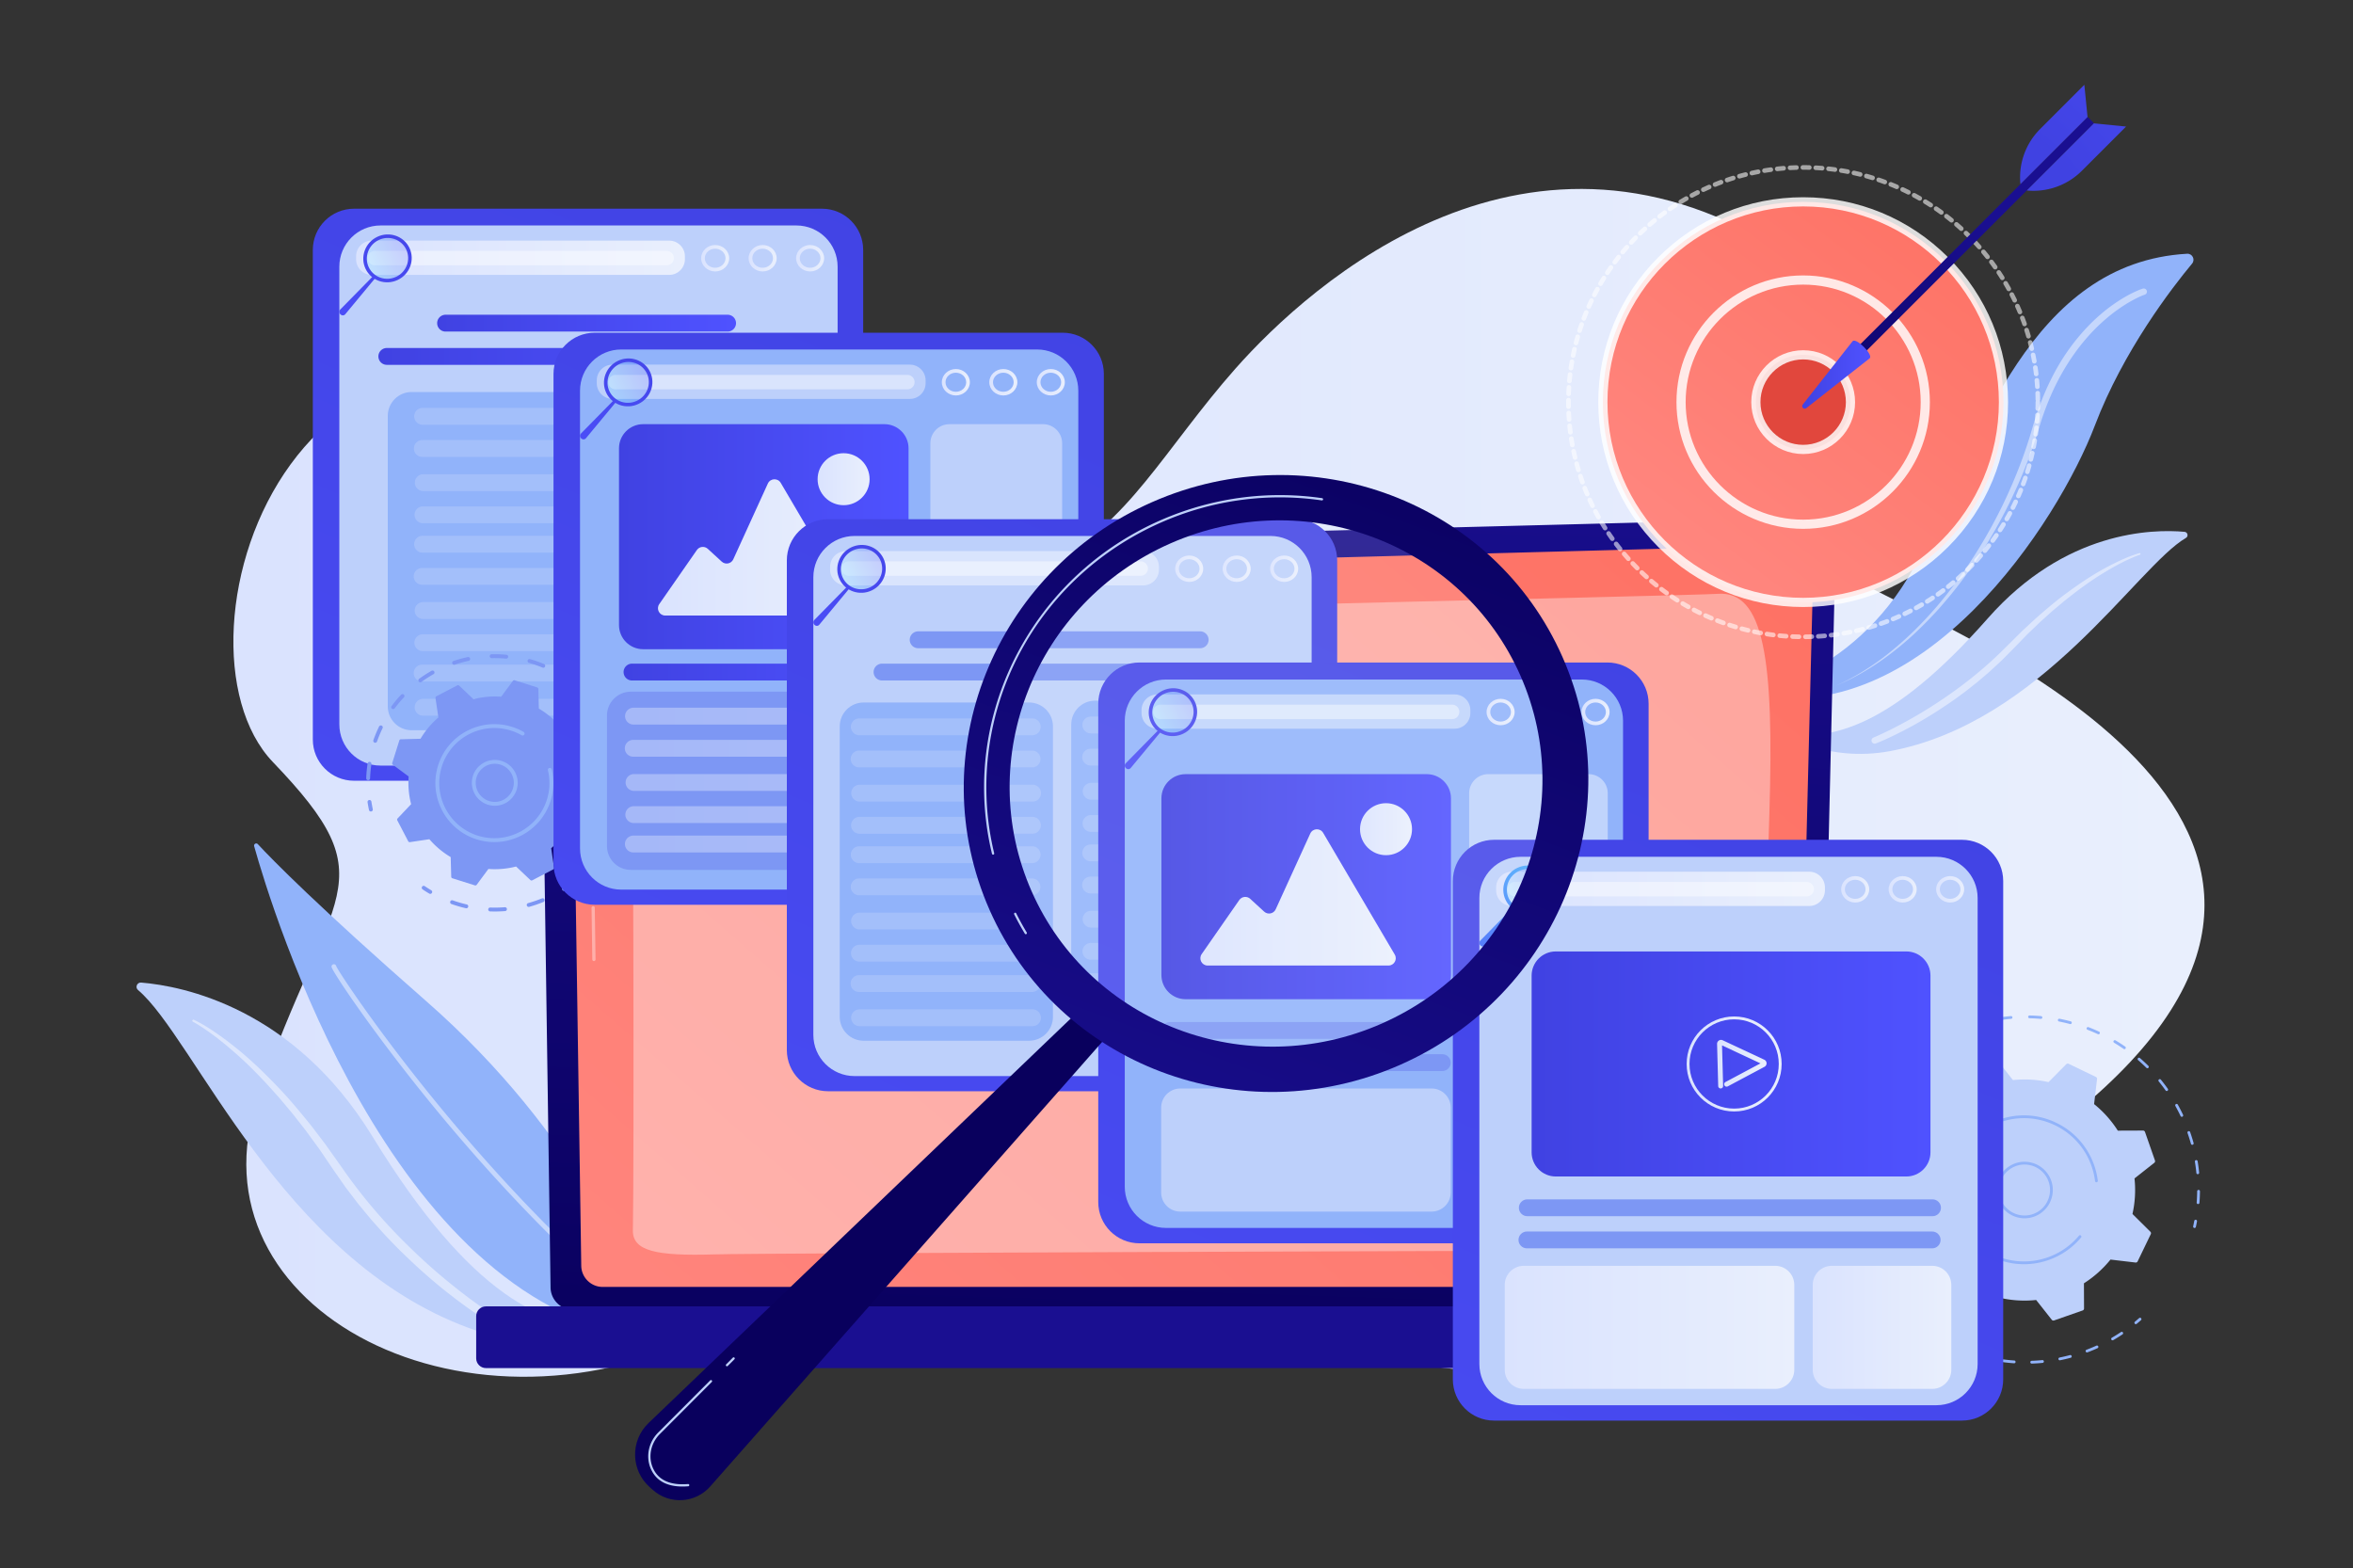 <svg width="2476" height="1650" fill="none" xmlns="http://www.w3.org/2000/svg"><rect width="100%" height="100%" fill="#333333" stroke="none"/><g clip-path="url(#clip0_1406_2213)"><path d="M1971.1 620.01c-117.37-61.103 82.02-239.53-89.66-351.677-271.31-177.231-502.03 29.811-581.38 119.51-146.58 165.673-172.04 342.165-578.599 80.098-406.558-262.068-557.137 205.942-434.268 334.008 122.868 128.067 61.123 130.44-15.783 353.091-76.906 222.66 223.776 380.25 484.924 241.64 261.146-138.61 225.149-152.96 571.216-8.07 346.07 144.89 596.66-28.99 815.08-186.01 435.23-312.859-54.15-521.488-171.53-582.59z" fill="url(#paint0_linear_1406_2213)"/><path d="M2247.46 1393.4c-.42 0-.84-.18-1.13-.53a1.47 1.47 0 01.2-2.06c1.5-1.24 2.97-2.5 4.42-3.77.6-.54 1.53-.48 2.07.13.53.6.47 1.53-.13 2.06-1.48 1.3-2.98 2.58-4.49 3.83-.28.23-.61.34-.94.34zm-109.55 41.5c-.78 0-1.43-.62-1.46-1.42-.03-.8.61-1.48 1.41-1.51 3.74-.12 7.52-.37 11.24-.74.8-.08 1.52.52 1.6 1.32.08.81-.51 1.52-1.31 1.6-3.79.37-7.63.62-11.43.75h-.05zm-18.44-.32h-.11c-3.79-.26-7.62-.64-11.39-1.14-.8-.1-1.37-.84-1.26-1.64.11-.8.81-1.37 1.64-1.26 3.71.49 7.48.86 11.22 1.12.8.05 1.41.75 1.36 1.56-.06.77-.7 1.36-1.46 1.36zm48.02-3.15c-.68 0-1.3-.48-1.44-1.17-.16-.8.36-1.57 1.15-1.73 3.66-.74 7.35-1.6 10.97-2.57.78-.21 1.58.25 1.79 1.03.21.78-.25 1.59-1.03 1.8-3.68.98-7.43 1.86-11.15 2.61-.1.02-.19.03-.29.03zm-77.47-1.31c-.12 0-.23-.01-.34-.04-3.69-.87-7.41-1.88-11.06-2.98a1.468 1.468 0 01-.97-1.83c.23-.77 1.05-1.21 1.83-.98 3.58 1.09 7.24 2.08 10.87 2.94.79.19 1.28.98 1.09 1.76a1.46 1.46 0 01-1.42 1.13zm106.09-6.95c-.59 0-1.15-.36-1.37-.94-.29-.76.09-1.61.85-1.89l.98-.38c3.16-1.22 6.34-2.54 9.43-3.94.73-.33 1.6 0 1.93.73.34.74.01 1.61-.73 1.94-3.14 1.42-6.36 2.76-9.58 4l-.99.38c-.17.07-.35.1-.52.1zm-134.42-2.25c-.19 0-.38-.04-.56-.12-3.51-1.47-7.02-3.06-10.42-4.74a1.458 1.458 0 01-.67-1.96 1.47 1.47 0 011.96-.67c3.35 1.65 6.8 3.22 10.26 4.67.74.31 1.09 1.17.78 1.92-.23.56-.78.9-1.35.9zm161.32-10.52c-.5 0-.99-.26-1.27-.73-.4-.7-.16-1.6.54-2 3.24-1.88 6.46-3.88 9.56-5.95a1.46 1.46 0 012.03.4c.45.68.27 1.59-.4 2.04-3.16 2.1-6.43 4.13-9.72 6.04-.23.13-.49.2-.74.2zm-187.77-3.16c-.26 0-.53-.08-.77-.23-3.23-2.02-6.43-4.16-9.51-6.36-.66-.48-.81-1.39-.34-2.05a1.46 1.46 0 012.04-.34c3.03 2.17 6.18 4.28 9.36 6.27.69.43.89 1.33.46 2.02-.27.44-.75.69-1.24.69zm-23.86-17.8c-.34 0-.69-.12-.97-.37-2.85-2.51-5.66-5.15-8.34-7.83a1.467 1.467 0 112.08-2.07c2.63 2.64 5.39 5.23 8.2 7.71.61.53.66 1.46.13 2.06-.29.33-.69.5-1.1.5zm-20.62-21.46c-.42 0-.85-.18-1.13-.54-2.4-2.94-4.73-6-6.94-9.09a1.46 1.46 0 01.34-2.04 1.46 1.46 0 012.04.34c2.18 3.04 4.47 6.05 6.83 8.94.51.63.41 1.56-.22 2.06-.27.23-.59.33-.92.33zm-16.82-24.56c-.51 0-1-.26-1.27-.74-1.88-3.3-3.68-6.7-5.36-10.11-.35-.73-.05-1.6.68-1.96.72-.36 1.6-.06 1.96.67 1.64 3.36 3.41 6.71 5.26 9.95a1.457 1.457 0 01-1.27 2.19zm-12.58-26.98c-.6 0-1.16-.37-1.38-.96-1.33-3.58-2.55-7.23-3.65-10.85a1.468 1.468 0 012.81-.85c1.07 3.56 2.28 7.16 3.59 10.68.28.76-.11 1.6-.87 1.88-.16.07-.34.1-.5.1zm-8.07-28.68c-.69 0-1.3-.48-1.43-1.18-.73-3.71-1.34-7.52-1.84-11.3-.11-.8.46-1.54 1.26-1.64.8-.1 1.54.46 1.64 1.26.49 3.72 1.1 7.46 1.81 11.12.15.79-.36 1.56-1.16 1.72-.09.01-.19.02-.28.02zm-3.26-29.6c-.79 0-1.44-.63-1.46-1.43a175.612 175.612 0 01.05-11.44c.03-.79.68-1.42 1.46-1.42.02 0 .04 0 .06.01.81.03 1.44.7 1.4 1.51-.07 2.12-.11 4.28-.11 6.42 0 1.61.02 3.23.06 4.85.03.81-.61 1.48-1.42 1.5h-.04zm1.67-29.84c-.07 0-.14-.01-.2-.02-.81-.11-1.36-.85-1.25-1.65.27-1.95.57-3.89.9-5.83.14-.8.9-1.33 1.7-1.2.79.14 1.33.9 1.19 1.7-.33 1.9-.63 3.82-.89 5.73-.1.74-.73 1.27-1.45 1.27zm71.8-121.11c-.45 0-.89-.21-1.18-.6-.48-.65-.34-1.56.31-2.04 1.58-1.17 3.18-2.32 4.8-3.44.66-.46 1.58-.29 2.04.37.46.67.29 1.58-.37 2.04-1.6 1.11-3.17 2.23-4.73 3.38-.26.2-.57.29-.87.29zm289.47 159.83h-.11c-.81-.06-1.41-.77-1.35-1.57.3-3.94.47-7.93.51-11.89.01-.8.67-1.45 1.47-1.45h.02c.8.01 1.45.67 1.45 1.48-.05 4.02-.22 8.09-.53 12.08-.06.77-.7 1.35-1.46 1.35zm-.33-31.45c-.75 0-1.39-.56-1.46-1.32-.38-3.92-.91-7.89-1.55-11.79-.14-.8.4-1.56 1.2-1.69.79-.13 1.55.41 1.69 1.21.65 3.96 1.18 8 1.58 11.99.07.8-.51 1.52-1.32 1.6h-.14zm-5.79-30.91c-.64 0-1.22-.43-1.4-1.08a186.21 186.21 0 00-3.57-11.35c-.27-.76.13-1.6.89-1.87.77-.26 1.6.14 1.87.9 1.33 3.8 2.55 7.68 3.63 11.54.21.78-.24 1.58-1.02 1.8-.13.04-.27.06-.4.06zm-10.99-29.47c-.55 0-1.08-.31-1.33-.84-1.69-3.57-3.53-7.13-5.45-10.58a1.464 1.464 0 012.56-1.42c1.95 3.5 3.82 7.12 5.54 10.75.34.73.03 1.6-.7 1.95-.2.09-.41.14-.62.14zm-15.88-27.15c-.46 0-.91-.21-1.2-.62-2.28-3.22-4.7-6.4-7.19-9.46-.51-.63-.42-1.55.21-2.06s1.55-.42 2.06.21c2.53 3.11 4.99 6.35 7.31 9.62.47.66.31 1.58-.35 2.04-.25.18-.55.27-.84.27zm-20.34-23.96c-.37 0-.74-.14-1.03-.42-2.8-2.78-5.74-5.49-8.72-8.08-.62-.53-.68-1.46-.15-2.07a1.46 1.46 0 012.06-.15c3.04 2.63 6.03 5.39 8.87 8.21.58.57.58 1.5.01 2.08-.28.28-.66.43-1.04.43zm-24.18-20.09c-.29 0-.58-.08-.83-.26-3.25-2.25-6.61-4.42-9.99-6.45-.7-.42-.92-1.32-.51-2.01.42-.7 1.32-.93 2.01-.51 3.44 2.07 6.86 4.27 10.16 6.56.66.46.83 1.38.37 2.04-.29.41-.75.63-1.21.63zm-190.59-10.41c-.52 0-1.03-.28-1.29-.77-.39-.71-.12-1.6.59-1.98 3.52-1.91 7.16-3.73 10.81-5.41.74-.34 1.6-.02 1.94.72.34.73.02 1.6-.72 1.94-3.59 1.65-7.17 3.44-10.64 5.32-.22.12-.46.18-.69.18zm163.3-5.22c-.2 0-.41-.04-.61-.14-3.59-1.66-7.27-3.22-10.96-4.64a1.461 1.461 0 01-.83-1.9c.29-.75 1.14-1.12 1.89-.84 3.74 1.45 7.49 3.04 11.13 4.73.74.34 1.05 1.21.71 1.94-.25.54-.77.85-1.33.85zm-134.47-7.35c-.61 0-1.18-.38-1.39-.99-.26-.77.15-1.6.92-1.86 3.81-1.29 7.7-2.46 11.58-3.49.77-.21 1.58.25 1.79 1.03.21.78-.26 1.59-1.04 1.8-3.81 1.01-7.65 2.17-11.39 3.43-.16.06-.31.08-.47.08zm104.91-3.37c-.13 0-.25-.02-.38-.05a178.48 178.48 0 00-11.59-2.7c-.79-.16-1.31-.93-1.15-1.72.16-.8.92-1.32 1.72-1.15 3.94.78 7.9 1.7 11.78 2.74.78.21 1.24 1.01 1.03 1.79a1.46 1.46 0 01-1.41 1.09zm-74.36-4.09c-.71 0-1.33-.52-1.44-1.24-.12-.8.42-1.55 1.22-1.67 3.97-.61 8.01-1.1 12.01-1.44.83-.09 1.52.52 1.59 1.33.07.8-.53 1.52-1.34 1.58-3.93.34-7.91.82-11.81 1.42-.08.01-.15.02-.23.02zm43.38-1.4h-.13c-3.93-.35-7.93-.57-11.88-.66-.81-.02-1.45-.69-1.43-1.49.02-.81.66-1.4 1.49-1.44 4.02.09 8.08.32 12.08.67.81.07 1.4.78 1.33 1.59-.07.76-.71 1.33-1.46 1.33zm161.61 220.04c-.1 0-.21-.01-.31-.04-.79-.17-1.29-.95-1.12-1.74.42-1.89.81-3.79 1.16-5.69.15-.8.92-1.32 1.71-1.17.8.15 1.32.91 1.17 1.71-.36 1.93-.75 3.86-1.18 5.78-.15.68-.75 1.15-1.43 1.15z" fill="#91B3FA"/><path d="M2263.22 1298.66c.41-.84.24-1.84-.42-2.5l-18.85-18.69c2.7-12.1 3.48-24.72 2.14-37.41l20.82-16.43c.73-.58 1.01-1.55.71-2.43l-10.5-30.06a2.175 2.175 0 00-2.07-1.46l-26.53.1a115.411 115.411 0 00-24.96-27.94l3.11-26.36c.11-.92-.38-1.82-1.22-2.22l-28.68-13.83a2.18 2.18 0 00-2.5.43l-18.69 18.84c-12.1-2.7-24.72-3.48-37.4-2.13l-16.44-20.83a2.188 2.188 0 00-2.43-.71l-30.06 10.5c-.88.31-1.47 1.14-1.46 2.07l.1 26.53a115.364 115.364 0 00-27.93 24.96l-26.37-3.11c-.92-.11-1.81.38-2.22 1.22l-13.83 28.68c-.4.84-.23 1.84.43 2.5l18.84 18.69c-2.69 12.1-3.48 24.72-2.13 37.41l-20.82 16.43c-.73.58-1.02 1.55-.71 2.43l10.5 30.06c.3.88 1.13 1.47 2.07 1.46l26.52-.1a116.016 116.016 0 0024.96 27.94l-3.1 26.36c-.11.92.38 1.82 1.21 2.22l28.68 13.83c.84.41 1.84.23 2.5-.43l18.7-18.84c12.1 2.7 24.71 3.48 37.4 2.13l16.43 20.83c.58.73 1.56 1.01 2.43.7l30.06-10.5c.88-.3 1.47-1.13 1.47-2.06l-.11-26.53a115.62 115.62 0 0027.94-24.96l26.36 3.11c.93.11 1.82-.38 2.22-1.22l13.83-28.68z" fill="#BDD0FB"/><path d="M2130.43 1282c-9.67 0-19.16-4.7-24.87-13.35-4.37-6.63-5.9-14.57-4.31-22.35 1.59-7.78 6.12-14.48 12.75-18.85 6.63-4.38 14.57-5.91 22.35-4.32 7.78 1.6 14.48 6.13 18.85 12.76 9.03 13.68 5.25 32.16-8.44 41.2a29.56 29.56 0 01-16.33 4.91zm-.1-56.55c-5.2 0-10.28 1.52-14.71 4.44-5.98 3.95-10.06 9.98-11.5 17-1.44 7.01-.06 14.17 3.89 20.14 8.14 12.34 24.8 15.75 37.14 7.61s15.75-24.8 7.61-37.14c-3.95-5.97-9.98-10.06-17-11.49-1.81-.38-3.63-.56-5.43-.56z" fill="#91B3FA"/><path d="M2129.82 1330.33c-32.37 0-62.72-20.24-73.99-52.48a78.131 78.131 0 01-4.38-25.76c0-32.37 20.24-62.72 52.48-73.98 19.74-6.9 40.99-5.69 59.83 3.39 18.84 9.09 33.01 24.96 39.91 44.71a79.026 79.026 0 013.8 16.23c.01.06.01.12.01.18 0 .73-.54 1.36-1.28 1.45-.78.1-1.54-.47-1.63-1.27-.66-5.3-1.9-10.55-3.67-15.63-6.64-19-20.28-34.28-38.41-43.03-18.14-8.74-38.59-9.9-57.59-3.26-31.04 10.84-50.52 40.05-50.52 71.2 0 8.23 1.36 16.6 4.22 24.8 13.7 39.23 56.77 60 96 46.3 12.9-4.51 24.32-12.41 33.01-22.85.52-.62 1.45-.7 2.07-.19a1.465 1.465 0 01.19 2.07c-9.04 10.84-20.9 19.05-34.3 23.73a77.787 77.787 0 01-25.75 4.39z" fill="#91B3FA"/><path d="M145.247 1041.81c-3.316-2.79-1.029-8.21 3.291-7.85 43.867 3.65 160.353 26.41 243.332 161.88 104.11 169.96 181.272 200.89 248.832 203.49 0 0-68.06 27.58-148.321-2.25-197.057-73.23-288.174-305.63-347.134-355.27z" fill="#BDD0FB"/><path opacity=".47" d="M204.032 1073.1c8.507 4.09 16.363 9.05 24.025 14.37l2.886 1.97 2.816 2.07 5.635 4.13c3.676 2.85 7.337 5.73 10.977 8.64 14.394 11.83 27.838 24.76 40.707 38.21 13.016 13.34 24.814 27.76 36.539 42.22l8.456 11.1 4.229 5.56 2.114 2.78 2.018 2.84 16.109 22.72c20.937 30.15 44.997 58.11 71.421 83.62 13.142 12.83 26.857 25.09 41.131 36.65 3.538 2.92 7.171 5.73 10.752 8.6 3.623 2.82 7.288 5.59 10.953 8.35 3.709 2.69 7.398 5.42 11.167 8.02 3.718 2.65 7.562 5.23 11.299 7.64l.107.06a4.329 4.329 0 011.297 5.98 4.337 4.337 0 01-5.9 1.35c-8.127-4.98-15.743-10.24-23.344-15.71-3.76-2.77-7.518-5.53-11.233-8.36-3.671-2.87-7.396-5.69-11.023-8.62-14.548-11.68-28.464-24.13-41.84-37.13-6.776-6.41-13.184-13.2-19.627-19.95-3.186-3.41-6.236-6.94-9.36-10.4l-4.658-5.23c-1.559-1.73-2.996-3.57-4.5-5.36l-8.926-10.78c-2.94-3.62-5.692-7.4-8.546-11.09l-4.244-5.57c-.699-.93-1.433-1.84-2.104-2.79l-2.001-2.88-8.003-11.49c-2.702-3.84-5.249-7.63-7.843-11.44l-7.763-11.43-1.941-2.85-2.036-2.79-4.073-5.57-8.147-11.15-8.514-10.87c-2.856-3.61-5.628-7.29-8.647-10.76l-8.895-10.56c-1.458-1.78-3.001-3.49-4.536-5.2l-4.599-5.14c-12.306-13.68-25.206-26.87-39.06-38.99-3.473-3.01-6.971-6-10.487-8.97l-5.394-4.3-2.698-2.16-2.765-2.06c-1.853-1.36-3.674-2.77-5.554-4.09l-5.669-3.93c-3.831-2.5-7.708-5.07-11.697-7.17l-.053-.02c-.567-.3-.785-1-.487-1.57.29-.55.969-.77 1.529-.5z" fill="#fff"/><path d="M267.434 890.447c18.763 67.196 143.709 477.683 405.74 515.793 7.933 1.15 14.3-6.49 11.75-14.09-16.227-48.37-76.474-198.44-236.245-338.49C333.403 952.613 286.674 904.871 271.3 888.283c-1.627-1.756-4.51-.142-3.866 2.164z" fill="#91B3FA"/><path opacity=".47" d="M684.985 1394.65a2.484 2.484 0 01-1.626-.55c-98.6-79.19-183.61-175.54-237.561-242.43-57.963-71.87-96.564-130.19-96.945-134.28a2.505 2.505 0 012.259-2.72 2.517 2.517 0 012.678 1.98c3.422 8.91 145.428 223.15 332.701 373.55a2.508 2.508 0 01.384 3.52c-.482.6-1.18.91-1.89.93zm-331.154-377.73l.001.01-.001-.01z" fill="#fff"/><path d="M1839.14 730.685s117.91-17.479 181.23-145.836c61.55-124.76 117.36-308.581 281.08-317.831 5.52-.312 8.76 6.115 5.23 10.361-20.89 25.105-72.33 91.578-102.26 170.269-38.2 100.448-180.35 322.668-365.28 283.037z" fill="#91B3FA"/><path opacity=".47" d="M2256.6 310.176l-.32.106-.44.159c-.29.103-.6.22-.91.346-.61.236-1.24.501-1.86.767-1.24.536-2.48 1.1-3.71 1.703a128.67 128.67 0 00-7.29 3.831c-4.79 2.715-9.44 5.718-13.94 8.938-4.51 3.202-8.82 6.689-13 10.312-4.22 3.593-8.2 7.456-12.09 11.41-15.41 15.965-28.17 34.452-38.31 54.28-5.06 9.923-9.46 20.193-13.3 30.676l-2.78 7.903-2.51 7.997-2.53 8.109c-.84 2.718-1.69 5.432-2.62 8.117-7.18 21.584-15.89 42.628-25.85 63.036l-3.78 7.631-3.94 7.548c-1.29 2.526-2.67 5.009-4.04 7.492-1.39 2.476-2.71 4.99-4.15 7.435-5.6 9.872-11.6 19.51-17.81 29.008-6.27 9.455-12.9 18.67-19.77 27.698a494.024 494.024 0 01-21.71 26.189 429.214 429.214 0 01-23.72 24.357c-8.23 7.796-16.92 15.1-25.88 22.018a273.862 273.862 0 01-28.1 19.057c-9.73 5.764-19.83 10.918-30.26 15.264 10.32-4.607 20.26-10.005 29.82-15.992a272.773 272.773 0 0027.48-19.67 359.728 359.728 0 0025.21-22.478 424.259 424.259 0 0023.08-24.642 490.627 490.627 0 0021.03-26.403c6.63-9.086 13.02-18.356 19.07-27.838 6.01-9.506 11.81-19.143 17.22-29.003 1.39-2.441 2.66-4.952 4-7.424 1.32-2.479 2.65-4.957 3.89-7.478l3.79-7.53 3.64-7.608c9.55-20.341 17.85-41.273 24.62-62.67.89-2.663 1.68-5.352 2.47-8.044.81-2.703 1.56-5.347 2.41-8.098l2.51-8.19 2.77-8.107c3.85-10.761 8.28-21.33 13.4-31.574 5.13-10.236 10.92-20.173 17.52-29.573a218.92 218.92 0 0121.91-26.57c8.02-8.236 16.74-15.839 26.19-22.451 4.72-3.312 9.61-6.401 14.67-9.204 1.26-.717 2.56-1.364 3.84-2.048 1.3-.639 2.59-1.3 3.92-1.897a94.058 94.058 0 014.02-1.76c.68-.278 1.37-.554 2.08-.813.34-.133.7-.263 1.07-.388l.56-.192.7-.208a3.34 3.34 0 012.02 6.366l-.29.1z" fill="#fff"/><path d="M2300.19 566.059c2.9-1.685 1.88-6.118-1.46-6.419-33.9-3.054-125.65-1.227-206.89 90.914-101.93 115.604-164.82 128.892-216.63 121.882 0 0 48.18 30.064 113.28 18.028 159.85-29.551 260.19-194.44 311.7-224.405z" fill="#BDD0FB"/><path opacity=".47" d="M2251.73 583.796c-3.32 1.065-6.62 2.511-9.87 3.904l-4.84 2.236c-1.61.756-3.18 1.588-4.77 2.378l-2.38 1.201-2.34 1.281-4.69 2.56a850.878 850.878 0 00-9.18 5.44c-12.16 7.387-23.74 15.714-34.94 24.493l-4.19 3.307c-1.39 1.1-2.8 2.193-4.14 3.357l-8.18 6.858c-2.76 2.243-5.37 4.678-8.02 7.046l-7.93 7.143-7.69 7.409-3.85 3.703-1.92 1.851-1.86 1.917-7.43 7.667c-2.48 2.556-4.93 5.106-7.5 7.673l-7.63 7.689-1.9 1.922c-.64.638-1.32 1.232-1.98 1.85l-3.97 3.675c-2.67 2.432-5.27 4.941-7.99 7.309l-8.23 7.025c-1.38 1.158-2.72 2.37-4.14 3.484l-4.24 3.357c-2.85 2.223-5.64 4.51-8.52 6.681-5.81 4.281-11.59 8.599-17.6 12.581-11.92 8.122-24.18 15.754-36.82 22.715-3.15 1.751-6.36 3.397-9.54 5.1-3.2 1.656-6.44 3.263-9.67 4.868-6.52 3.156-13.02 6.148-19.87 8.862a3.342 3.342 0 01-4.34-1.879 3.347 3.347 0 011.81-4.313l.09-.04c3.17-1.335 6.44-2.79 9.62-4.312 3.22-1.477 6.39-3.066 9.58-4.626 3.16-1.614 6.32-3.231 9.45-4.895 3.11-1.712 6.25-3.367 9.34-5.126 12.41-6.905 24.49-14.415 36.2-22.435 23.53-15.916 45.58-34.013 65.54-54.187l15.29-15.163 1.92-1.899 1.98-1.834 3.96-3.668 7.92-7.334c10.85-9.452 21.76-18.868 33.45-27.295 11.59-8.531 23.55-16.59 36.09-23.686 3.16-1.73 6.33-3.435 9.51-5.12l4.84-2.396 2.42-1.197 2.46-1.118c6.55-3.03 13.19-5.766 20.22-7.752a.89.89 0 011.1.619c.14.466-.13.95-.58 1.097l-.05.017z" fill="#fff"/><path d="M1913.14 1354.52c0 13.07-10.7 23.76-23.78 23.76H603.128c-13.082 0-23.786-10.69-23.786-23.76l-10.703-739.161c0-13.069 15.398-38.585 43.618-36.667L1869.3 546.166a59.987 59.987 0 0143.91 17.479 59.927 59.927 0 0117.6 43.825l-17.67 747.05z" fill="url(#paint1_linear_1406_2213)"/><path d="M1889.66 1331.72c0 12.38-10.13 22.51-22.5 22.51H634.146c-12.376 0-22.503-10.13-22.503-22.51l-10.1-671.014c1.19-40.38 36.592-54.893 58.052-54.036l1204.765-32.322a42.1 42.1 0 0130.85 12.28c8.17 8.146 12.66 19.296 12.37 30.828l-17.92 714.264z" fill="url(#paint2_linear_1406_2213)"/><path opacity=".37" d="M624.968 1011.34c-.927 0-1.684-.74-1.698-1.67l-.799-54.421a1.7 1.7 0 011.674-1.724h.026a1.7 1.7 0 011.698 1.674l.799 54.421c.013.94-.736 1.71-1.674 1.72h-.026z" fill="#fff"/><path d="M623.009 877.989a1.7 1.7 0 01-1.698-1.674l-3.061-208.421c.063-13.884 4.339-24.976 12.71-32.997 15.238-14.601 39.077-13.858 40.094-13.826l384.746-10.325c.97.028 1.72.715 1.74 1.654.03.938-.71 1.717-1.65 1.744l-384.842 10.325c-1.076-.05-23.53-.73-37.737 12.882-7.68 7.359-11.604 17.63-11.663 30.526l3.061 208.388a1.7 1.7 0 01-1.674 1.724h-.026z" fill="#fff"/><path opacity=".37" d="M665.965 1294.5c1.291-55.46.81-546.578-2.372-588.993-3.182-42.415 62.876-50.37 164.296-55.144 101.42-4.773 957.141-23.671 979.171-25.458 49.52-4.016 59.78 70.009 54.82 230.711-3.72 120.734-9.89 319.624-12.73 411.084-.85 27.24-23.1 48.84-50.35 48.92-205.92.56-995.157 2.83-1047.697 4.39-60.461 1.8-85.65-3.52-85.138-25.51z" fill="#fff"/><path d="M2007.22 1439.64H511.336c-5.645 0-10.264-4.62-10.264-10.26v-44.42c0-5.65 4.619-10.26 10.264-10.26H2007.22c5.65 0 10.27 4.61 10.27 10.26v44.42c0 5.64-4.62 10.26-10.27 10.26z" fill="url(#paint3_linear_1406_2213)"/><path d="M864.925 821.577H372.547c-23.954 0-43.373-19.419-43.373-43.373V262.989c0-23.954 19.419-43.373 43.373-43.373h492.378c23.954 0 43.373 19.419 43.373 43.373v515.215c0 23.954-19.419 43.373-43.373 43.373z" fill="url(#paint4_linear_1406_2213)"/><path d="M838.032 805.637H400.445c-23.954 0-43.373-19.419-43.373-43.373V280.628c0-23.954 19.419-43.373 43.373-43.373h437.587c23.954 0 43.373 19.419 43.373 43.373v481.636c0 23.954-19.419 43.373-43.373 43.373z" fill="#BDD0FB"/><path d="M704.193 289.279H391.237c-9.132 0-16.534-7.403-16.534-16.534v-3c0-9.132 7.403-16.534 16.534-16.534h312.956c9.132 0 16.534 7.403 16.534 16.534v3c.001 9.131-7.402 16.534-16.534 16.534z" fill="url(#paint5_linear_1406_2213)"/><path d="M752.547 285.646c-8.139 0-14.76-6.239-14.76-13.907s6.622-13.907 14.76-13.907c8.139 0 14.76 6.239 14.76 13.907s-6.622 13.907-14.76 13.907zm0-23.947c-6.007 0-10.894 4.504-10.894 10.04s4.887 10.04 10.894 10.04c6.007 0 10.894-4.504 10.894-10.04s-4.888-10.04-10.894-10.04z" fill="url(#paint6_linear_1406_2213)"/><path d="M802.506 285.646c-8.139 0-14.76-6.239-14.76-13.907s6.622-13.907 14.76-13.907c8.139 0 14.76 6.239 14.76 13.907s-6.621 13.907-14.76 13.907zm0-23.947c-6.007 0-10.894 4.504-10.894 10.04s4.887 10.04 10.894 10.04c6.007 0 10.894-4.504 10.894-10.04s-4.887-10.04-10.894-10.04z" fill="url(#paint7_linear_1406_2213)"/><path d="M852.463 285.646c-8.139 0-14.76-6.239-14.76-13.907s6.622-13.907 14.76-13.907c8.139 0 14.76 6.239 14.76 13.907.001 7.668-6.621 13.907-14.76 13.907zm0-23.947c-6.007 0-10.894 4.504-10.894 10.04s4.887 10.04 10.894 10.04c6.007 0 10.894-4.504 10.894-10.04s-4.887-10.04-10.894-10.04z" fill="url(#paint8_linear_1406_2213)"/><path opacity=".43" d="M701.533 279.179H394.426a7.588 7.588 0 01-7.588-7.588 7.588 7.588 0 017.588-7.588h307.107a7.588 7.588 0 110 15.176z" fill="#fff"/><path d="M392.834 290.304l-34.711 35.337a3.564 3.564 0 00.25 5.227l.261.219a3.313 3.313 0 004.681-.422l31.784-38.336-2.265-2.025z" fill="url(#paint9_linear_1406_2213)"/><path opacity=".2" d="M428.492 261.995c5.367 11.246.434 24.794-11.019 30.26-11.453 5.466-25.088.78-30.456-10.466-5.367-11.246-.434-24.794 11.019-30.26 11.453-5.466 25.088-.78 30.456 10.466z" fill="url(#paint10_linear_1406_2213)"/><path d="M396.941 249.233c-12.744 6.082-18.233 21.157-12.261 33.671 5.972 12.514 21.145 17.728 33.889 11.646 12.744-6.082 18.234-21.156 12.261-33.67-5.973-12.514-21.145-17.729-33.889-11.647zm20.038 41.989c-10.872 5.189-23.816.74-28.91-9.935-5.095-10.676-.412-23.535 10.46-28.724 10.872-5.189 23.816-.741 28.91 9.934 5.096 10.676.412 23.536-10.46 28.725z" fill="url(#paint11_linear_1406_2213)"/><path d="M833.456 383.915H407.031a8.86 8.86 0 01-8.861-8.861 8.86 8.86 0 018.861-8.861h426.425a8.86 8.86 0 018.861 8.861 8.86 8.86 0 01-8.861 8.861z" fill="url(#paint12_linear_1406_2213)"/><path d="M765.634 348.914H468.871a8.86 8.86 0 01-8.861-8.861 8.86 8.86 0 018.861-8.861h296.762a8.86 8.86 0 018.861 8.861 8.86 8.86 0 01-8.86 8.861z" fill="url(#paint13_linear_1406_2213)"/><path d="M809.267 768.435H433.176c-13.883 0-25.137-11.253-25.137-25.136V437.637c0-13.883 11.254-25.137 25.137-25.137h376.091c13.883 0 25.137 11.254 25.137 25.137v305.662c-.001 13.883-11.254 25.136-25.137 25.136z" fill="#91B3FA"/><path opacity=".43" d="M796.515 446.968H444.709a8.86 8.86 0 01-8.861-8.861 8.86 8.86 0 018.861-8.861h351.806a8.86 8.86 0 018.861 8.861 8.86 8.86 0 01-8.861 8.861zm-.323 33.833H444.386a8.86 8.86 0 01-8.861-8.861 8.86 8.86 0 018.861-8.861h351.806a8.86 8.86 0 018.861 8.861 8.86 8.86 0 01-8.861 8.861zm1.012 35.967H445.398a8.86 8.86 0 01-8.861-8.861 8.86 8.86 0 018.861-8.861h351.806a8.86 8.86 0 018.861 8.861 8.86 8.86 0 01-8.861 8.861zm-.322 33.833H445.076a8.86 8.86 0 01-8.861-8.861 8.86 8.86 0 018.861-8.861h351.806a8.86 8.86 0 018.861 8.861 8.86 8.86 0 01-8.861 8.861zm-.541 30.933H444.535a8.862 8.862 0 010-17.722h351.806a8.862 8.862 0 010 17.722zm-.32 33.833H444.215a8.86 8.86 0 110-17.721h351.806a8.86 8.86 0 110 17.721zm1.009 35.969H445.224a8.86 8.86 0 01-8.861-8.861 8.86 8.86 0 018.861-8.861H797.03a8.86 8.86 0 018.861 8.861 8.86 8.86 0 01-8.861 8.861zm-.32 33.833H444.904a8.86 8.86 0 01-8.861-8.861 8.86 8.86 0 018.861-8.861H796.71a8.86 8.86 0 018.861 8.861 8.86 8.86 0 01-8.861 8.861zm-.701 31.971H444.203a8.86 8.86 0 01-8.861-8.861 8.86 8.86 0 018.861-8.861h351.806a8.86 8.86 0 018.861 8.861 8.86 8.86 0 01-8.861 8.861zm1.011 35.969H445.213a8.86 8.86 0 01-8.861-8.861 8.86 8.86 0 018.861-8.861H797.02a8.861 8.861 0 010 17.722z" fill="#BDD0FB"/><path opacity=".57" d="M1899.79 672.529c-1.32 0-2.4-1.067-2.42-2.393a2.42 2.42 0 012.4-2.44c2.21-.021 4.47-.073 6.69-.153 1.35-.059 2.45.993 2.5 2.327a2.413 2.413 0 01-2.32 2.503c-2.27.082-4.57.135-6.83.157l-.02-.001zm-6.76-.028h-.05a253.51 253.51 0 01-6.82-.213 2.415 2.415 0 01-2.31-2.522c.06-1.334 1.19-2.396 2.52-2.305 2.21.098 4.46.169 6.7.208a2.412 2.412 0 012.37 2.459 2.413 2.413 0 01-2.41 2.373zm20.27-.464a2.42 2.42 0 01-2.41-2.264 2.423 2.423 0 012.26-2.565c2.22-.141 4.46-.314 6.68-.515 1.33-.115 2.51.86 2.63 2.189a2.418 2.418 0 01-2.19 2.625c-2.26.205-4.55.381-6.81.525a2.85 2.85 0 01-.16.005zm-33.79-.138c-.05 0-.11-.002-.17-.007-2.28-.162-4.57-.359-6.81-.582a2.406 2.406 0 01-2.16-2.644 2.412 2.412 0 012.64-2.165c2.19.218 4.44.41 6.67.57a2.415 2.415 0 012.24 2.583 2.415 2.415 0 01-2.41 2.245zm47.27-1.084a2.416 2.416 0 01-.29-4.817c2.24-.266 4.47-.562 6.64-.88 1.32-.186 2.55.72 2.75 2.041a2.425 2.425 0 01-2.05 2.741c-2.21.324-4.49.626-6.77.897-.09.012-.19.018-.28.018zm-60.73-.249c-.1 0-.2-.006-.31-.019-2.26-.287-4.54-.608-6.76-.953a2.423 2.423 0 01-2.02-2.759 2.424 2.424 0 012.76-2.017c2.18.339 4.41.653 6.63.935a2.423 2.423 0 012.1 2.702 2.426 2.426 0 01-2.4 2.111zm74.11-1.71c-1.15 0-2.17-.827-2.38-2a2.417 2.417 0 011.97-2.797c2.19-.383 4.41-.802 6.58-1.242a2.42 2.42 0 012.85 1.888 2.42 2.42 0 01-1.89 2.849c-2.21.449-4.47.876-6.71 1.267a2.48 2.48 0 01-.42.035zm-87.48-.361c-.14 0-.29-.012-.44-.04-2.22-.407-4.47-.852-6.7-1.323a2.416 2.416 0 01-1.86-2.864 2.407 2.407 0 012.86-1.863c2.18.462 4.39.898 6.57 1.297a2.417 2.417 0 011.95 2.812 2.423 2.423 0 01-2.38 1.981zm100.74-2.328c-1.1 0-2.09-.755-2.35-1.871-.3-1.301.5-2.599 1.81-2.901 2.16-.501 4.34-1.04 6.5-1.603a2.419 2.419 0 012.95 1.729 2.424 2.424 0 01-1.73 2.948c-2.2.574-4.43 1.123-6.63 1.635-.19.042-.37.063-.55.063zm-113.97-.472c-.19 0-.38-.023-.57-.068-2.21-.531-4.44-1.1-6.62-1.691a2.412 2.412 0 01-1.7-2.963 2.41 2.41 0 012.96-1.702c2.14.579 4.33 1.136 6.49 1.657a2.42 2.42 0 011.79 2.915 2.424 2.424 0 01-2.35 1.852zm127.06-2.947c-1.05 0-2.01-.686-2.32-1.743a2.422 2.422 0 011.65-2.995c2.13-.619 4.28-1.278 6.4-1.96a2.422 2.422 0 013.04 1.563 2.414 2.414 0 01-1.56 3.039c-2.16.695-4.36 1.367-6.53 1.998-.23.067-.46.098-.68.098zm-140.12-.579c-.23 0-.47-.033-.7-.103a246.31 246.31 0 01-6.52-2.053 2.418 2.418 0 011.52-4.59c2.11.697 4.26 1.375 6.39 2.014a2.417 2.417 0 01-.69 4.732zm153-3.555a2.416 2.416 0 01-.8-4.697c2.09-.735 4.21-1.513 6.29-2.31a2.418 2.418 0 011.73 4.514c-2.13.812-4.28 1.605-6.42 2.355a2.37 2.37 0 01-.8.138zm-165.87-.695c-.28 0-.55-.046-.83-.144-2.15-.777-4.3-1.591-6.41-2.419a2.414 2.414 0 01-1.36-3.133 2.414 2.414 0 013.13-1.364c2.06.811 4.18 1.608 6.29 2.369a2.423 2.423 0 011.45 3.094 2.428 2.428 0 01-2.27 1.597zm178.48-4.135c-.94 0-1.84-.562-2.23-1.492a2.414 2.414 0 011.31-3.158c2.04-.847 4.1-1.736 6.13-2.644a2.414 2.414 0 013.19 1.22c.55 1.218 0 2.648-1.22 3.193-2.07.925-4.17 1.832-6.25 2.695-.3.127-.62.186-.93.186zm-191.11-.827c-.32 0-.64-.062-.95-.194-2.1-.895-4.21-1.826-6.26-2.767a2.408 2.408 0 01-1.19-3.204 2.41 2.41 0 013.2-1.189c2.01.922 4.08 1.835 6.14 2.712a2.418 2.418 0 01-.94 4.642zm203.43-4.681c-.9 0-1.77-.505-2.18-1.37a2.41 2.41 0 011.13-3.226c2-.963 4.01-1.965 5.98-2.978a2.411 2.411 0 013.25 1.042 2.414 2.414 0 01-1.04 3.255 262.234 262.234 0 01-6.1 3.037c-.34.162-.69.24-1.04.24zm-215.76-.967c-.36 0-.73-.08-1.07-.249a255.704 255.704 0 01-6.1-3.107 2.417 2.417 0 012.25-4.276c1.96 1.029 3.97 2.054 5.99 3.046a2.418 2.418 0 01-1.07 4.586zm227.75-5.214c-.85 0-1.68-.451-2.12-1.252a2.421 2.421 0 01.96-3.282c1.93-1.065 3.89-2.176 5.81-3.302a2.42 2.42 0 013.31.862 2.424 2.424 0 01-.87 3.307 239.202 239.202 0 01-5.92 3.368 2.43 2.43 0 01-1.17.299zm-239.75-1.102c-.4 0-.81-.1-1.18-.311-1.98-1.115-3.97-2.27-5.92-3.433a2.426 2.426 0 01-.83-3.315 2.424 2.424 0 013.32-.833c1.9 1.141 3.86 2.275 5.8 3.369a2.414 2.414 0 01.92 3.291 2.409 2.409 0 01-2.11 1.232zm251.4-5.728c-.81 0-1.6-.403-2.05-1.137a2.416 2.416 0 01.77-3.33c1.87-1.171 3.77-2.387 5.62-3.617a2.417 2.417 0 012.67 4.029 245.854 245.854 0 01-5.73 3.688c-.4.249-.84.367-1.28.367zm-263.02-1.235c-.45 0-.89-.122-1.3-.379-1.9-1.209-3.82-2.472-5.71-3.752a2.41 2.41 0 01-.65-3.355 2.408 2.408 0 013.35-.649c1.86 1.255 3.75 2.494 5.61 3.681a2.42 2.42 0 01.74 3.337 2.412 2.412 0 01-2.04 1.117zm274.28-6.226a2.415 2.415 0 01-1.39-4.394 250.5 250.5 0 005.42-3.919 2.412 2.412 0 013.38.497c.8 1.07.58 2.585-.49 3.381a276.606 276.606 0 01-5.53 3.997c-.42.296-.91.438-1.39.438zm-285.5-1.361c-.49 0-.98-.146-1.41-.452a272.063 272.063 0 01-5.5-4.058 2.416 2.416 0 012.92-3.849c1.77 1.344 3.59 2.683 5.4 3.979a2.428 2.428 0 01.56 3.372 2.435 2.435 0 01-1.97 1.008zm296.34-6.705c-.71 0-1.42-.316-1.9-.922a2.422 2.422 0 01.41-3.394c1.74-1.373 3.49-2.789 5.2-4.21a2.412 2.412 0 013.4.311c.86 1.026.72 2.55-.31 3.403a265.13 265.13 0 01-5.3 4.295c-.45.348-.97.517-1.5.517zm-307.13-1.478c-.53 0-1.06-.174-1.51-.532a292.506 292.506 0 01-5.27-4.35 2.426 2.426 0 01-.28-3.406 2.423 2.423 0 013.41-.28 254.77 254.77 0 005.17 4.268 2.413 2.413 0 01.37 3.397c-.48.594-1.18.903-1.89.903zm317.52-7.17a2.39 2.39 0 01-1.81-.821 2.411 2.411 0 01.22-3.411c1.67-1.469 3.34-2.98 4.96-4.489a2.422 2.422 0 013.42.126c.91.977.85 2.506-.13 3.414-1.65 1.54-3.36 3.08-5.06 4.578a2.41 2.41 0 01-1.6.603zm-327.83-1.589c-.58 0-1.15-.204-1.62-.617a248.432 248.432 0 01-5.02-4.629 2.413 2.413 0 01-.09-3.416 2.407 2.407 0 013.41-.094c1.61 1.526 3.27 3.054 4.93 4.541.99.891 1.08 2.419.19 3.413-.48.531-1.14.802-1.8.802zm337.74-7.615a2.414 2.414 0 01-1.69-4.142 254.47 254.47 0 004.71-4.755 2.42 2.42 0 013.42-.06c.96.927.99 2.456.06 3.417a233.896 233.896 0 01-4.81 4.849c-.47.461-1.08.691-1.69.691zm-347.57-1.688a2.4 2.4 0 01-1.7-.708c-1.6-1.596-3.2-3.244-4.77-4.895a2.423 2.423 0 01.1-3.416 2.41 2.41 0 013.41.093 291.46 291.46 0 004.67 4.8c.95.944.95 2.474 0 3.417-.47.473-1.09.709-1.71.709zm356.97-8.046c-.59 0-1.17-.21-1.63-.633a2.412 2.412 0 01-.16-3.413c1.49-1.629 2.99-3.314 4.46-5.007a2.417 2.417 0 013.41-.246c1 .874 1.11 2.4.24 3.409a237.183 237.183 0 01-4.54 5.106c-.48.52-1.13.784-1.78.784zm-366.26-1.774c-.67 0-1.33-.271-1.8-.803-1.52-1.689-3.03-3.42-4.49-5.145a2.409 2.409 0 01.28-3.406 2.409 2.409 0 013.4.279c1.44 1.691 2.92 3.388 4.4 5.045.89.993.81 2.521-.18 3.413a2.41 2.41 0 01-1.61.617zm375.11-8.46c-.54 0-1.08-.179-1.53-.547a2.423 2.423 0 01-.34-3.4c1.41-1.718 2.81-3.481 4.18-5.243a2.416 2.416 0 113.82 2.959 232.032 232.032 0 01-4.26 5.347c-.48.581-1.17.884-1.87.884zm-383.86-1.849c-.71 0-1.41-.309-1.89-.903a295.315 295.315 0 01-4.2-5.379 2.418 2.418 0 013.85-2.922c1.35 1.774 2.73 3.548 4.12 5.275a2.414 2.414 0 01-1.88 3.929zm392.15-8.856a2.414 2.414 0 01-1.95-3.844c1.31-1.788 2.61-3.627 3.88-5.464a2.418 2.418 0 013.98 2.745 253.063 253.063 0 01-3.96 5.573 2.41 2.41 0 01-1.95.99zm-400.32-1.909c-.75 0-1.5-.35-1.97-1.008a294.763 294.763 0 01-3.9-5.597 2.43 2.43 0 01.65-3.356 2.421 2.421 0 013.36.647c1.25 1.846 2.53 3.693 3.82 5.489a2.41 2.41 0 01-.56 3.372c-.42.306-.91.453-1.4.453zm408.01-9.237c-.45 0-.91-.126-1.32-.391a2.421 2.421 0 01-.7-3.344 257.32 257.32 0 003.58-5.673 2.41 2.41 0 013.32-.799c1.14.697 1.5 2.184.8 3.323a237.396 237.396 0 01-3.65 5.784c-.47.713-1.24 1.1-2.03 1.1zm-415.58-1.953c-.8 0-1.58-.395-2.04-1.118a258.71 258.71 0 01-3.59-5.801 2.42 2.42 0 01.84-3.315 2.412 2.412 0 013.31.831c1.14 1.895 2.32 3.809 3.52 5.689a2.427 2.427 0 01-.74 3.336c-.41.256-.85.378-1.3.378zm422.65-9.603a2.42 2.42 0 01-2.09-3.622c1.11-1.922 2.21-3.894 3.27-5.861a2.412 2.412 0 013.27-.98 2.423 2.423 0 01.98 3.274c-1.08 2.006-2.2 4.017-3.33 5.978a2.42 2.42 0 01-2.1 1.211zm-429.59-1.978c-.85 0-1.67-.443-2.11-1.231a239.56 239.56 0 01-3.26-5.986 2.42 2.42 0 011.01-3.265c1.18-.62 2.64-.17 3.26 1.011 1.04 1.96 2.11 3.935 3.2 5.869a2.407 2.407 0 01-.92 3.292c-.37.21-.78.31-1.18.31zm436.02-9.95a2.418 2.418 0 01-2.15-3.505c1-1.988 1.99-4.019 2.94-6.037.56-1.206 2-1.724 3.21-1.159a2.413 2.413 0 011.16 3.215c-.97 2.058-1.97 4.129-3 6.156a2.405 2.405 0 01-2.16 1.33zm-442.32-1.987a2.42 2.42 0 01-2.17-1.349c-1-2.031-1.98-4.101-2.92-6.152a2.41 2.41 0 011.19-3.205 2.415 2.415 0 013.2 1.189 233.7 233.7 0 002.87 6.031c.59 1.198.1 2.646-1.1 3.236-.34.17-.71.25-1.07.25zm448.09-10.287c-.32 0-.65-.065-.96-.203a2.406 2.406 0 01-1.25-3.181 227.24 227.24 0 002.6-6.192 2.422 2.422 0 013.15-1.335 2.42 2.42 0 011.33 3.145c-.85 2.11-1.74 4.234-2.65 6.314-.4.91-1.29 1.452-2.22 1.452zm-453.72-1.972a2.42 2.42 0 01-2.22-1.47c-.89-2.081-1.76-4.201-2.58-6.3a2.416 2.416 0 011.36-3.134c1.24-.484 2.65.12 3.13 1.363.82 2.058 1.67 4.136 2.54 6.176a2.42 2.42 0 01-2.23 3.365zm458.81-10.605a2.42 2.42 0 01-2.27-3.261c.78-2.099 1.54-4.229 2.26-6.33a2.42 2.42 0 013.07-1.508 2.416 2.416 0 011.5 3.067c-.73 2.143-1.5 4.316-2.3 6.457a2.409 2.409 0 01-2.26 1.575zm-463.76-1.959c-.99 0-1.91-.611-2.27-1.594a263.79 263.79 0 01-2.24-6.454 2.419 2.419 0 014.59-1.522c.7 2.103 1.43 4.232 2.19 6.329a2.411 2.411 0 01-2.27 3.241zm468.14-10.889a2.417 2.417 0 01-2.31-3.134c.66-2.115 1.3-4.275 1.9-6.424a2.413 2.413 0 012.98-1.675 2.418 2.418 0 011.67 2.979c-.61 2.192-1.26 4.396-1.93 6.552a2.43 2.43 0 01-2.31 1.702zm-472.4-1.953c-1.04 0-2-.675-2.31-1.72-.65-2.161-1.28-4.371-1.88-6.567a2.416 2.416 0 114.66-1.267c.59 2.154 1.21 4.321 1.85 6.439a2.42 2.42 0 01-2.32 3.115zm476.05-11.074a2.411 2.411 0 01-2.34-3.005c.54-2.168 1.06-4.362 1.54-6.52a2.413 2.413 0 012.88-1.836 2.428 2.428 0 011.84 2.882c-.49 2.201-1.02 4.438-1.57 6.649a2.424 2.424 0 01-2.35 1.83zm-479.59-1.981c-1.09 0-2.08-.743-2.35-1.849-.53-2.206-1.04-4.447-1.52-6.662a2.425 2.425 0 011.87-2.867c1.3-.281 2.58.555 2.86 1.861.46 2.171.96 4.368 1.49 6.531a2.425 2.425 0 01-2.35 2.986zm482.52-11.228a2.409 2.409 0 01-2.37-2.874c.42-2.182.81-4.401 1.17-6.595a2.424 2.424 0 012.78-1.992 2.41 2.41 0 011.99 2.777c-.37 2.237-.77 4.5-1.2 6.725a2.41 2.41 0 01-2.37 1.959zm-485.34-2.005a2.43 2.43 0 01-2.38-1.979c-.41-2.23-.79-4.495-1.14-6.734a2.408 2.408 0 012.01-2.76 2.408 2.408 0 012.76 2.014c.35 2.196.73 4.418 1.13 6.604a2.422 2.422 0 01-2.38 2.855zm487.54-11.343a2.42 2.42 0 01-2.4-2.744c.3-2.202.58-4.44.82-6.65a2.405 2.405 0 012.66-2.141 2.41 2.41 0 012.14 2.664c-.24 2.253-.52 4.535-.83 6.78a2.41 2.41 0 01-2.39 2.091zm-489.63-2.023c-1.2 0-2.24-.89-2.39-2.109-.29-2.255-.55-4.539-.78-6.788a2.422 2.422 0 012.16-2.645 2.414 2.414 0 012.65 2.164c.22 2.205.48 4.444.76 6.654a2.419 2.419 0 01-2.4 2.724zm491.09-11.426a2.413 2.413 0 01-2.41-2.612c.18-2.211.33-4.46.45-6.685a2.414 2.414 0 012.55-2.283 2.417 2.417 0 012.28 2.543c-.12 2.268-.28 4.561-.46 6.815a2.416 2.416 0 01-2.41 2.222zm-492.44-2.034c-1.25 0-2.31-.97-2.41-2.241-.16-2.248-.3-4.542-.4-6.818a2.416 2.416 0 012.3-2.525c1.33-.06 2.46.969 2.53 2.302.1 2.233.23 4.484.39 6.689a2.413 2.413 0 01-2.41 2.593zm493.17-11.475l-.07-.001a2.423 2.423 0 01-2.35-2.481c.06-2.215.09-4.468.09-6.699 0-.487.15-.941.4-1.321a2.306 2.306 0 01-.41-1.316c-.02-2.221-.08-4.473-.16-6.691a2.415 2.415 0 012.32-2.505c1.36-.059 2.46.99 2.51 2.324.08 2.262.14 4.557.16 6.821.01.496-.14.959-.39 1.346.26.384.41.845.41 1.341 0 2.273-.04 4.571-.1 6.829a2.412 2.412 0 01-2.41 2.353zm-493.79-2.041a2.412 2.412 0 01-2.41-2.371c-.03-1.586-.05-3.176-.05-4.767 0-.689.01-1.376.01-2.064.01-1.336 1.13-2.446 2.44-2.397a2.415 2.415 0 012.39 2.436c0 .674-.01 1.348-.01 2.023 0 1.562.02 3.122.05 4.677a2.423 2.423 0 01-2.37 2.462l-.05.001zm.11-13.528c-.02 0-.05 0-.08-.002a2.41 2.41 0 01-2.33-2.5c.08-2.266.19-4.561.33-6.821a2.413 2.413 0 012.56-2.262 2.41 2.41 0 012.26 2.562c-.13 2.217-.24 4.468-.32 6.691a2.422 2.422 0 01-2.42 2.332zm493.25-7.368c-1.27 0-2.33-.982-2.41-2.261-.15-2.226-.32-4.473-.53-6.679a2.421 2.421 0 012.19-2.628c1.34-.125 2.5.855 2.63 2.184.2 2.25.38 4.542.53 6.811a2.412 2.412 0 01-2.41 2.573zm-492.4-6.134a2.429 2.429 0 01-2.42-2.631c.21-2.257.44-4.544.71-6.795.15-1.325 1.35-2.266 2.68-2.119a2.426 2.426 0 012.12 2.682c-.26 2.208-.49 4.449-.69 6.663a2.416 2.416 0 01-2.4 2.2zm491.16-7.338a2.42 2.42 0 01-2.4-2.13c-.26-2.203-.56-4.437-.89-6.639a2.422 2.422 0 012.04-2.744 2.41 2.41 0 012.74 2.038c.34 2.247.64 4.524.91 6.771a2.418 2.418 0 01-2.4 2.704zm-489.59-6.099a2.424 2.424 0 01-2.4-2.764c.33-2.236.69-4.507 1.08-6.747a2.416 2.416 0 114.76.825c-.38 2.196-.73 4.422-1.05 6.615a2.424 2.424 0 01-2.39 2.071zm487.61-7.284c-1.15 0-2.17-.825-2.38-1.998-.38-2.184-.8-4.397-1.25-6.582a2.424 2.424 0 011.89-2.851c1.3-.274 2.58.576 2.85 1.884.45 2.228.88 4.486 1.27 6.712a2.418 2.418 0 01-2.38 2.835zm-485.3-6.044a2.409 2.409 0 01-2.37-2.894c.44-2.215.93-4.461 1.44-6.677a2.415 2.415 0 012.9-1.813 2.415 2.415 0 011.81 2.897c-.5 2.173-.98 4.376-1.41 6.549a2.434 2.434 0 01-2.37 1.938zm482.6-7.21c-1.1 0-2.1-.753-2.36-1.869-.5-2.165-1.04-4.354-1.61-6.501a2.42 2.42 0 014.68-1.227 248.67 248.67 0 011.64 6.632 2.415 2.415 0 01-2.35 2.965zm-479.57-5.973a2.42 2.42 0 01-2.34-3.025c.57-2.192 1.18-4.409 1.81-6.588a2.419 2.419 0 013-1.65 2.42 2.42 0 011.65 2.993 246.38 246.38 0 00-1.78 6.461 2.414 2.414 0 01-2.34 1.809zm476.13-7.111c-1.04 0-2.01-.685-2.32-1.74a235.39 235.39 0 00-1.96-6.404 2.417 2.417 0 014.6-1.483c.69 2.156 1.37 4.353 2 6.531a2.411 2.411 0 01-1.64 2.997c-.23.067-.45.099-.68.099zm-472.37-5.885a2.424 2.424 0 01-2.3-3.153 251.53 251.53 0 012.18-6.5 2.416 2.416 0 114.56 1.597c-.74 2.107-1.46 4.252-2.13 6.374a2.424 2.424 0 01-2.31 1.682zm468.22-6.992c-.99 0-1.92-.62-2.28-1.613a215.01 215.01 0 00-2.31-6.284 2.415 2.415 0 011.39-3.124 2.417 2.417 0 013.12 1.39c.82 2.121 1.61 4.278 2.36 6.41a2.409 2.409 0 01-2.28 3.221zm-463.73-5.817a2.421 2.421 0 01-2.26-3.28 229.17 229.17 0 012.54-6.367 2.41 2.41 0 013.15-1.309 2.413 2.413 0 011.31 3.158c-.85 2.066-1.69 4.167-2.48 6.243a2.427 2.427 0 01-2.26 1.555zm458.89-6.789c-.95 0-1.85-.56-2.23-1.489-.85-2.047-1.75-4.109-2.65-6.129a2.409 2.409 0 011.21-3.194 2.425 2.425 0 013.2 1.216c.92 2.06 1.83 4.162 2.7 6.25a2.42 2.42 0 01-2.23 3.346zm-453.7-5.747c-.33 0-.67-.068-.99-.211-1.22-.544-1.76-1.973-1.22-3.192.93-2.077 1.9-4.167 2.88-6.213a2.417 2.417 0 114.36 2.092c-.96 2.006-1.91 4.056-2.82 6.093a2.434 2.434 0 01-2.21 1.431zm448.18-6.557c-.9 0-1.77-.504-2.18-1.368-.97-1.999-1.97-4.009-2.99-5.977a2.419 2.419 0 014.3-2.218c1.03 2.007 2.06 4.058 3.04 6.096a2.412 2.412 0 01-1.13 3.227c-.33.163-.69.24-1.04.24zm-442.31-5.666a2.413 2.413 0 01-2.15-3.523c1.04-2.021 2.12-4.054 3.21-6.043a2.422 2.422 0 013.28-.954c1.17.644 1.6 2.113.96 3.282-1.07 1.95-2.13 3.944-3.15 5.926a2.425 2.425 0 01-2.15 1.312zm436.11-6.324c-.85 0-1.67-.451-2.12-1.25a229.45 229.45 0 00-3.3-5.807 2.413 2.413 0 01.85-3.309 2.418 2.418 0 013.31.858c1.16 1.962 2.29 3.954 3.38 5.925a2.42 2.42 0 01-2.12 3.583zm-429.59-5.554c-.41 0-.83-.107-1.22-.331a2.423 2.423 0 01-.86-3.308c1.15-1.955 2.34-3.924 3.54-5.853a2.417 2.417 0 114.1 2.556 235.255 235.255 0 00-3.47 5.741 2.419 2.419 0 01-2.09 1.195zm422.75-6.085c-.81 0-1.59-.402-2.05-1.135a222.96 222.96 0 00-3.63-5.622 2.417 2.417 0 01.68-3.349 2.417 2.417 0 013.35.676c1.25 1.878 2.49 3.806 3.69 5.731a2.414 2.414 0 01-2.04 3.699zm-415.58-5.41a2.415 2.415 0 01-2.01-3.75c1.25-1.896 2.55-3.798 3.85-5.65a2.42 2.42 0 013.96 2.779c-1.28 1.816-2.55 3.68-3.78 5.538a2.416 2.416 0 01-2.02 1.083zm408.11-5.844c-.76 0-1.51-.357-1.98-1.024a278.317 278.317 0 00-3.93-5.417c-.8-1.07-.58-2.585.49-3.382a2.427 2.427 0 013.39.492c1.34 1.807 2.69 3.665 4 5.522a2.415 2.415 0 01-1.97 3.809zm-400.32-5.237c-.5 0-1.01-.156-1.44-.478a2.406 2.406 0 01-.5-3.381c1.35-1.821 2.75-3.647 4.15-5.428a2.425 2.425 0 013.4-.403 2.411 2.411 0 01.4 3.394 269.781 269.781 0 00-4.07 5.322c-.48.636-1.21.974-1.94.974zm392.23-5.594c-.71 0-1.42-.315-1.89-.919a276.849 276.849 0 00-4.22-5.198 2.407 2.407 0 01.31-3.403 2.413 2.413 0 013.4.307c1.44 1.727 2.89 3.51 4.3 5.3a2.413 2.413 0 01-1.9 3.913zm-383.86-5.043c-.54 0-1.09-.183-1.54-.56a2.407 2.407 0 01-.31-3.403c1.45-1.751 2.95-3.497 4.44-5.191a2.415 2.415 0 013.41-.218c1 .882 1.1 2.409.22 3.411a250.18 250.18 0 00-4.36 5.091c-.48.573-1.17.87-1.86.87zm375.2-5.338c-.67 0-1.33-.277-1.81-.819a234.116 234.116 0 00-4.5-4.962 2.413 2.413 0 01.13-3.415 2.41 2.41 0 013.41.121c1.54 1.653 3.08 3.355 4.58 5.06a2.41 2.41 0 01-.21 3.411c-.46.405-1.03.604-1.6.604zm-366.26-4.823c-.59 0-1.18-.214-1.64-.647a2.413 2.413 0 01-.13-3.415c1.55-1.669 3.14-3.331 4.72-4.94a2.42 2.42 0 013.42-.031c.95.936.96 2.466.03 3.417a237.1 237.1 0 00-4.63 4.845c-.47.512-1.12.771-1.77.771zm357.05-5.075c-.63 0-1.25-.241-1.73-.722a232.78 232.78 0 00-4.76-4.712 2.42 2.42 0 013.36-3.481c1.63 1.577 3.27 3.194 4.85 4.804.94.951.92 2.482-.03 3.417-.47.464-1.08.694-1.69.694zm-347.57-4.58a2.39 2.39 0 01-1.74-.739c-.93-.96-.9-2.49.06-3.416 1.63-1.576 3.31-3.149 4.98-4.675a2.41 2.41 0 013.41.154c.9.986.83 2.514-.15 3.415a266.157 266.157 0 00-4.89 4.584c-.46.452-1.07.677-1.67.677zm337.82-4.804a2.43 2.43 0 01-1.63-.631 231.23 231.23 0 00-5.01-4.447 2.42 2.42 0 01-.25-3.409 2.42 2.42 0 013.41-.25c1.71 1.479 3.43 3.005 5.11 4.534.99.899 1.06 2.427.16 3.413a2.41 2.41 0 01-1.79.79zm-327.84-4.319a2.414 2.414 0 01-1.58-4.244c1.71-1.485 3.47-2.963 5.22-4.394a2.415 2.415 0 013.4.34 2.414 2.414 0 01-.34 3.4 255.889 255.889 0 00-5.12 4.309 2.41 2.41 0 01-1.58.589zm317.59-4.524c-.53 0-1.07-.178-1.52-.545-1.74-1.415-3.5-2.818-5.25-4.169a2.416 2.416 0 112.95-3.825c1.79 1.377 3.59 2.806 5.35 4.25a2.415 2.415 0 01-1.53 4.289zm-307.13-4.038a2.416 2.416 0 01-1.48-4.327c1.8-1.393 3.64-2.773 5.45-4.103a2.42 2.42 0 012.86 3.903 220.964 220.964 0 00-5.35 4.022c-.44.34-.96.505-1.48.505zm296.42-4.237c-.5 0-.99-.15-1.42-.464a258.426 258.426 0 00-5.47-3.878 2.413 2.413 0 01-.62-3.361 2.41 2.41 0 013.36-.619c1.85 1.278 3.73 2.607 5.57 3.952a2.413 2.413 0 01.53 3.377 2.41 2.41 0 01-1.95.993zm-285.51-3.741a2.415 2.415 0 01-1.37-4.406c1.85-1.281 3.76-2.558 5.66-3.797a2.41 2.41 0 013.34.706 2.412 2.412 0 01-.7 3.344 244.515 244.515 0 00-5.56 3.725c-.42.29-.9.428-1.37.428zm274.35-3.937c-.45 0-.9-.126-1.31-.39a259.055 259.055 0 00-5.68-3.573 2.411 2.411 0 01-.8-3.322 2.413 2.413 0 013.32-.803c1.95 1.189 3.9 2.416 5.79 3.645a2.413 2.413 0 01.71 3.343c-.46.712-1.24 1.1-2.03 1.1zm-263.03-3.428c-.81 0-1.61-.411-2.06-1.154a2.413 2.413 0 01.8-3.323c1.92-1.175 3.89-2.346 5.86-3.481a2.418 2.418 0 013.3.887 2.419 2.419 0 01-.89 3.3 256.146 256.146 0 00-5.75 3.415 2.39 2.39 0 01-1.26.356zm251.47-3.634c-.41 0-.82-.103-1.2-.319a245.476 245.476 0 00-5.87-3.258 2.422 2.422 0 01-.98-3.273 2.414 2.414 0 013.27-.985c1.98 1.066 4 2.184 5.98 3.321a2.417 2.417 0 01-1.2 4.514zm-239.77-3.099c-.86 0-1.69-.46-2.13-1.27a2.425 2.425 0 01.98-3.275c1.99-1.071 4.02-2.132 6.04-3.154a2.418 2.418 0 013.25 1.068 2.42 2.42 0 01-1.07 3.246 255.524 255.524 0 00-5.92 3.094 2.43 2.43 0 01-1.15.291zm227.83-3.314c-.36 0-.74-.083-1.08-.259-1.97-.988-4-1.975-6.04-2.932a2.41 2.41 0 01-1.16-3.213c.56-1.209 2-1.732 3.21-1.163 2.08.976 4.15 1.981 6.16 2.991a2.416 2.416 0 01-1.09 4.576zm-215.78-2.765c-.91 0-1.78-.514-2.19-1.389a2.414 2.414 0 011.16-3.215c2.04-.96 4.12-1.908 6.2-2.817a2.414 2.414 0 013.18 1.244 2.414 2.414 0 01-1.24 3.183 239.51 239.51 0 00-6.08 2.762c-.34.158-.69.232-1.03.232zm203.5-2.987c-.32 0-.65-.065-.96-.202-2.03-.884-4.12-1.756-6.2-2.594a2.423 2.423 0 01-1.34-3.145 2.422 2.422 0 013.15-1.339c2.12.855 4.25 1.745 6.32 2.647a2.421 2.421 0 011.25 3.18 2.43 2.43 0 01-2.22 1.453zm-191.15-2.419c-.95 0-1.86-.57-2.24-1.509-.5-1.238.1-2.647 1.33-3.148 2.11-.851 4.25-1.685 6.37-2.478a2.418 2.418 0 013.11 1.418 2.415 2.415 0 01-1.42 3.109c-2.08.777-4.18 1.595-6.24 2.431-.3.12-.6.177-.91.177zm178.57-2.649c-.28 0-.57-.049-.84-.152-2.08-.77-4.21-1.527-6.34-2.25a2.418 2.418 0 01-1.51-3.065 2.423 2.423 0 013.07-1.511c2.17.736 4.34 1.508 6.46 2.295a2.41 2.41 0 011.42 3.107 2.41 2.41 0 01-2.26 1.576zm-165.89-2.084a2.419 2.419 0 01-.79-4.704c2.15-.737 4.34-1.452 6.5-2.124 1.27-.4 2.63.313 3.02 1.588a2.41 2.41 0 01-1.59 3.026c-2.11.659-4.25 1.359-6.36 2.082-.26.09-.52.132-.78.132zm153.04-2.283c-.24 0-.48-.035-.72-.109a240.3 240.3 0 00-6.43-1.889 2.415 2.415 0 01-1.67-2.977 2.41 2.41 0 012.97-1.678c2.18.608 4.39 1.256 6.56 1.927a2.413 2.413 0 011.59 3.023 2.409 2.409 0 01-2.3 1.703zm-140.13-1.744c-1.05 0-2.02-.697-2.32-1.762a2.406 2.406 0 011.67-2.981 234.43 234.43 0 016.6-1.762 2.415 2.415 0 011.18 4.686 238 238 0 00-6.47 1.727c-.22.062-.44.092-.66.092zm127.1-1.89c-.2 0-.4-.024-.59-.074-2.13-.533-4.33-1.049-6.52-1.532a2.41 2.41 0 01-1.84-2.88 2.412 2.412 0 012.88-1.84c2.24.494 4.47 1.02 6.65 1.564a2.425 2.425 0 011.76 2.931 2.422 2.422 0 01-2.34 1.831zm-113.98-1.417a2.418 2.418 0 01-.53-4.777c2.21-.492 4.46-.961 6.69-1.395a2.41 2.41 0 012.83 1.911c.26 1.31-.6 2.579-1.91 2.834-2.18.426-4.39.885-6.55 1.369-.18.038-.36.058-.53.058zm100.76-1.497c-.15 0-.3-.014-.45-.044-2.19-.42-4.41-.814-6.6-1.172a2.406 2.406 0 01-1.99-2.774 2.41 2.41 0 012.77-1.996c2.23.365 4.49.766 6.73 1.195a2.405 2.405 0 011.91 2.828 2.411 2.411 0 01-2.37 1.963zm-87.48-1.085c-1.16 0-2.19-.838-2.38-2.021a2.413 2.413 0 011.98-2.779c2.25-.373 4.52-.717 6.76-1.026a2.416 2.416 0 01.66 4.788c-2.2.303-4.42.641-6.62 1.005-.14.023-.27.033-.4.033zm74.13-1.096c-.1 0-.21-.007-.32-.022-2.2-.297-4.44-.569-6.65-.808a2.42 2.42 0 01-2.15-2.661 2.42 2.42 0 012.66-2.144c2.26.243 4.54.52 6.78.823a2.41 2.41 0 012.07 2.72 2.412 2.412 0 01-2.39 2.092zm-60.73-.749a2.41 2.41 0 01-2.4-2.152 2.414 2.414 0 012.14-2.667c2.24-.247 4.53-.467 6.79-.654a2.416 2.416 0 11.4 4.816c-2.22.184-4.46.4-6.67.643-.08.009-.17.014-.26.014zm47.28-.697c-.06 0-.13-.003-.19-.008-2.2-.177-4.45-.327-6.69-.445a2.413 2.413 0 01-2.28-2.54c.07-1.333 1.23-2.373 2.54-2.285 2.28.12 4.57.272 6.81.452a2.417 2.417 0 01-.19 4.826zm-33.8-.416c-1.27 0-2.34-.996-2.41-2.283a2.42 2.42 0 012.28-2.546c2.23-.123 4.53-.219 6.82-.285a2.424 2.424 0 012.49 2.346 2.416 2.416 0 01-2.35 2.486c-2.25.065-4.5.159-6.69.279a3.27 3.27 0 01-.14.003zm20.29-.297l-.06-.001c-2.11-.055-4.26-.082-6.4-.082l-.3.001a2.416 2.416 0 110-4.834l.28-.001h.01c2.2 0 4.39.028 6.53.084a2.42 2.42 0 012.36 2.478 2.423 2.423 0 01-2.42 2.355z" fill="#fff"/><path d="M1897.43 633.933c116.4 0 210.77-94.366 210.77-210.771 0-116.406-94.37-210.771-210.77-210.771-116.41 0-210.77 94.365-210.77 210.771 0 116.405 94.36 210.771 210.77 210.771z" fill="url(#paint14_linear_1406_2213)"/><path opacity=".83" d="M1897.43 638.767c-57.59 0-111.73-22.427-152.46-63.15-40.72-40.722-63.15-94.865-63.15-152.456 0-57.59 22.43-111.732 63.15-152.456 40.73-40.722 94.87-63.149 152.46-63.149s111.73 22.426 152.45 63.149c40.73 40.723 63.15 94.866 63.15 152.456 0 57.59-22.42 111.733-63.15 152.456-40.72 40.724-94.86 63.15-152.45 63.15zm0-421.543c-113.56 0-205.94 92.383-205.94 205.938 0 113.555 92.38 205.939 205.94 205.939 113.55 0 205.94-92.383 205.94-205.939 0-113.554-92.39-205.938-205.94-205.938z" fill="#fff"/><path d="M1897.43 551.658c70.97 0 128.5-57.53 128.5-128.496 0-70.967-57.53-128.496-128.5-128.496s-128.5 57.529-128.5 128.496c0 70.966 57.53 128.496 128.5 128.496z" fill="url(#paint15_linear_1406_2213)"/><path opacity=".83" d="M1897.43 556.491c-73.52 0-133.33-59.813-133.33-133.33 0-73.517 59.81-133.328 133.33-133.328 73.52 0 133.33 59.812 133.33 133.328 0 73.517-59.81 133.33-133.33 133.33zm0-256.992c-68.19 0-123.66 55.474-123.66 123.662 0 68.189 55.47 123.664 123.66 123.664s123.66-55.475 123.66-123.664c0-68.188-55.47-123.662-123.66-123.662z" fill="#fff"/><path d="M1897.43 472.945c27.49 0 49.78-22.289 49.78-49.783s-22.29-49.783-49.78-49.783c-27.49 0-49.78 22.289-49.78 49.783s22.29 49.783 49.78 49.783z" fill="url(#paint16_linear_1406_2213)"/><path opacity=".83" d="M1897.43 477.779c-30.12 0-54.62-24.501-54.62-54.617 0-30.115 24.5-54.616 54.62-54.616 30.11 0 54.62 24.5 54.62 54.616 0 30.115-24.51 54.617-54.62 54.617zm0-99.567c-24.79 0-44.95 20.164-44.95 44.949 0 24.786 20.16 44.95 44.95 44.95 24.78 0 44.95-20.165 44.95-44.95 0-24.785-20.17-44.949-44.95-44.949z" fill="#fff"/><path d="M2196.82 122.998l6.65 6.656-252.04 252.041-6.65-6.656 252.04-252.041z" fill="url(#paint17_linear_1406_2213)"/><path d="M1949.49 358.979c3.82-3.819 21.82 14.183 18 18.001l-66.76 52.489c-2.47 1.939-5.67-1.257-3.73-3.724l52.49-66.766z" fill="url(#paint18_linear_1406_2213)"/><path d="M2203.33 129.797l33.91 3.37-46.55 46.548a71.96 71.96 0 01-58 20.724l70.64-70.642z" fill="url(#paint19_linear_1406_2213)"/><path d="M2196.67 123.142l-3.37-33.908-46.54 46.548a71.946 71.946 0 00-20.73 58.001l70.64-70.641z" fill="url(#paint20_linear_1406_2213)"/><path d="M609.96 761.388l-20.505 3.067a90.325 90.325 0 00-22.419-18.804l-.563-20.712a1.702 1.702 0 00-1.191-1.579l-23.722-7.465a1.705 1.705 0 00-1.881.612l-12.323 16.657a90.315 90.315 0 00-29.147 2.577l-15.054-14.257a1.703 1.703 0 00-1.959-.274l-22.053 11.495a1.702 1.702 0 00-.897 1.763l3.067 20.505a90.307 90.307 0 00-18.804 22.419l-20.713.563c-.726.02-1.36.498-1.579 1.191l-7.465 23.723a1.705 1.705 0 00.612 1.881l16.657 12.323a90.29 90.29 0 002.576 29.147l-14.257 15.054a1.705 1.705 0 00-.274 1.958l11.496 22.053a1.702 1.702 0 001.762.897l20.505-3.067a90.307 90.307 0 0022.419 18.804l.563 20.713c.02.726.498 1.36 1.191 1.578l23.723 7.465a1.703 1.703 0 001.881-.612l12.323-16.657a90.29 90.29 0 0029.147-2.576l15.053 14.257c.528.5 1.315.61 1.959.274l22.053-11.495a1.704 1.704 0 00.897-1.763l-3.067-20.505a90.307 90.307 0 0018.804-22.419l20.713-.563a1.702 1.702 0 001.578-1.192l7.465-23.722a1.704 1.704 0 00-.611-1.881l-16.657-12.323a90.346 90.346 0 00-2.576-29.147l14.257-15.054c.5-.528.61-1.314.274-1.959l-11.495-22.053a1.704 1.704 0 00-1.763-.897z" fill="#7D97F4"/><path d="M538.784 839.67c-4.737 5.398-11.822 8.644-19.53 8.198-13.281-.765-23.462-12.193-22.696-25.473.764-13.278 12.191-23.461 25.473-22.696 13.281.765 23.462 12.193 22.695 25.474a24.002 24.002 0 01-5.942 14.497zm-33.235-29.075c-2.93 3.339-4.655 7.531-4.915 12.036-.636 11.032 7.823 20.525 18.854 21.162 11.035.638 20.523-7.826 21.16-18.854a19.904 19.904 0 00-5.044-14.485 19.913 19.913 0 00-13.809-6.677 19.917 19.917 0 00-14.487 5.045 20.573 20.573 0 00-1.759 1.773z" fill="#91B3FA"/><path d="M651.826 794.02a2.042 2.042 0 01-3.52-.873 129.94 129.94 0 00-2.112-7.753 2.042 2.042 0 013.904-1.196 133.656 133.656 0 012.18 7.999 2.04 2.04 0 01-.452 1.823zm-26.488 115.571a2.041 2.041 0 01-3.112-2.644 131.723 131.723 0 009.022-12.419 2.044 2.044 0 012.821-.618 2.04 2.04 0 01.619 2.819 136.182 136.182 0 01-9.35 12.862zm-17.819 17.968a1.937 1.937 0 01-.229.223 136.75 136.75 0 01-12.723 9.413 2.043 2.043 0 01-2.234-3.42 132.498 132.498 0 0012.343-9.13 2.043 2.043 0 012.843 2.914zm38.546-53.104a2.046 2.046 0 01-2.29.551 2.044 2.044 0 01-1.142-2.653 131.122 131.122 0 004.822-14.574 2.042 2.042 0 113.946 1.054 134.897 134.897 0 01-4.975 15.029 2.023 2.023 0 01-.361.593zm-73.485 74.149a2.015 2.015 0 01-.76.54 134.508 134.508 0 01-14.975 5.123 2.042 2.042 0 01-1.091-3.935 130.553 130.553 0 0014.519-4.966 2.041 2.041 0 012.307 3.238zm82.557-113.92a2.042 2.042 0 01-3.573-1.491 133.06 133.06 0 00.21-15.361 2.041 2.041 0 114.08-.181 137.25 137.25 0 01-.216 15.833 2.042 2.042 0 01-.501 1.2zM532.911 958.052a2.037 2.037 0 01-1.373.689 137.01 137.01 0 01-15.823.336 2.043 2.043 0 01-1.966-2.115 2.045 2.045 0 012.115-1.966c5.118.188 10.283.078 15.35-.326a2.04 2.04 0 012.196 1.874 2.021 2.021 0 01-.499 1.508zm-40.683-2.964a2.04 2.04 0 01-1.992.645 134.553 134.553 0 01-15.198-4.437 2.041 2.041 0 011.374-3.846 130.558 130.558 0 0014.736 4.301 2.042 2.042 0 011.08 3.337zm-37.951-15.16a2.04 2.04 0 01-2.573.408 135.611 135.611 0 01-6.997-4.44 2.042 2.042 0 01-.544-2.836 2.031 2.031 0 012.836-.544c2.217 1.503 4.5 2.952 6.785 4.307a2.04 2.04 0 01.493 3.105zm-62.478-86.679a2.043 2.043 0 01-3.53-.92 134.03 134.03 0 01-1.491-8.156 2.037 2.037 0 011.714-2.324 2.04 2.04 0 012.324 1.713 130.22 130.22 0 001.445 7.908c.142.659-.05 1.31-.462 1.779zm181.415-151.295a2.043 2.043 0 01-2.317.54 130.504 130.504 0 00-14.263-4.961 2.042 2.042 0 011.116-3.929 135.154 135.154 0 0114.711 5.115 2.042 2.042 0 01.753 3.235zm-38.97-9.576a2.038 2.038 0 01-1.718.689 133.745 133.745 0 00-15.1-.507 2.042 2.042 0 01-.094-4.083 137.28 137.28 0 0115.558.522 2.04 2.04 0 011.354 3.379zM388.928 820.35a2.04 2.04 0 01-3.575-1.419 137.642 137.642 0 011.446-15.504 2.045 2.045 0 012.324-1.714 2.043 2.043 0 011.714 2.324 133.242 133.242 0 00-1.405 15.042 2.024 2.024 0 01-.504 1.271zm105.257-125.581a2.033 2.033 0 01-1.106.648 131.035 131.035 0 00-14.556 4.008 2.04 2.04 0 01-2.589-1.277 2.039 2.039 0 011.279-2.589 134.796 134.796 0 0115.011-4.134 2.04 2.04 0 011.961 3.344zm-97.826 86.145a2.044 2.044 0 01-3.462-2.025 134.158 134.158 0 016.002-14.369 2.044 2.044 0 012.731-.94 2.042 2.042 0 01.94 2.73 130.37 130.37 0 00-5.821 13.934 2.025 2.025 0 01-.39.67zm60.322-71.911a2.037 2.037 0 01-.531.43 132.056 132.056 0 00-12.7 8.17 2.04 2.04 0 11-2.402-3.302 135.93 135.93 0 0113.094-8.424 2.042 2.042 0 012.539 3.126zM415.23 745.5a2.043 2.043 0 01-3.17-2.57 136.044 136.044 0 016.734-8.315l.025-.029a137.71 137.71 0 013.256-3.581 2.04 2.04 0 012.885-.084c.823.773.829 2.112.085 2.887-1.08 1.146-2.188 2.327-3.183 3.5a131.232 131.232 0 00-6.53 8.064 1.468 1.468 0 01-.102.128zm186.731-27.161a2.042 2.042 0 01-2.757.287 132.812 132.812 0 00-6.578-4.619 2.04 2.04 0 01-.585-2.827 2.031 2.031 0 012.828-.585 137.403 137.403 0 016.782 4.761 2.043 2.043 0 01.31 2.983z" fill="#7D97F4"/><path d="M566.891 864.927c-15.73 17.926-41.15 25.935-65.322 18.329a61.708 61.708 0 01-22.229-12.49c-17.931-15.73-25.941-41.152-18.335-65.326 10.267-32.636 45.179-50.83 77.816-40.562a62.26 62.26 0 014.225 1.498 62.085 62.085 0 017.887 3.775 2.041 2.041 0 01.765 2.783 2.033 2.033 0 01-2.785.766 58.507 58.507 0 00-11.319-4.927c-25.245-7.943-51.94 2.332-65.83 23.427a57.764 57.764 0 00-6.865 14.466c-7.106 22.582.379 46.33 17.129 61.026a57.63 57.63 0 0020.766 11.668c30.488 9.594 63.094-7.405 72.694-37.894a57.89 57.89 0 001.099-30.856 2.04 2.04 0 011.51-2.461 2.04 2.04 0 012.461 1.51 61.97 61.97 0 01-1.174 33.034 61.7 61.7 0 01-12.493 22.234z" fill="#91B3FA"/><path d="M1118.19 952.075H625.81c-23.954 0-43.372-19.419-43.372-43.373V393.487c0-23.954 19.418-43.373 43.372-43.373h492.38c23.95 0 43.37 19.419 43.37 43.373v515.215c0 23.954-19.42 43.373-43.37 43.373z" fill="url(#paint21_linear_1406_2213)"/><path d="M1091.3 936.135H653.709c-23.954 0-43.373-19.419-43.373-43.373V411.126c0-23.954 19.419-43.373 43.373-43.373H1091.3c23.95 0 43.37 19.419 43.37 43.373v481.636c0 23.954-19.42 43.373-43.37 43.373z" fill="#91B3FA"/><path d="M957.457 419.777H644.501c-9.132 0-16.534-7.403-16.534-16.534v-3c0-9.132 7.403-16.534 16.534-16.534h312.956c9.132 0 16.534 7.403 16.534 16.534v3c.001 9.132-7.402 16.534-16.534 16.534z" fill="#BDD0FB"/><path d="M1005.81 416.144c-8.138 0-14.759-6.239-14.759-13.907s6.622-13.907 14.759-13.907c8.14 0 14.76 6.239 14.76 13.907s-6.62 13.907-14.76 13.907zm0-23.947c-6.006 0-10.893 4.504-10.893 10.04s4.887 10.04 10.893 10.04c6.01 0 10.89-4.504 10.89-10.04s-4.88-10.04-10.89-10.04z" fill="url(#paint22_linear_1406_2213)"/><path d="M1055.77 416.144c-8.14 0-14.76-6.239-14.76-13.907s6.62-13.907 14.76-13.907 14.76 6.239 14.76 13.907-6.62 13.907-14.76 13.907zm0-23.947c-6.01 0-10.89 4.504-10.89 10.04s4.88 10.04 10.89 10.04c6.01 0 10.89-4.504 10.89-10.04s-4.88-10.04-10.89-10.04z" fill="url(#paint23_linear_1406_2213)"/><path d="M1105.73 416.144c-8.14 0-14.76-6.239-14.76-13.907s6.62-13.907 14.76-13.907 14.76 6.239 14.76 13.907-6.62 13.907-14.76 13.907zm0-23.947c-6.01 0-10.9 4.504-10.9 10.04s4.89 10.04 10.9 10.04c6 0 10.89-4.504 10.89-10.04s-4.89-10.04-10.89-10.04z" fill="url(#paint24_linear_1406_2213)"/><path opacity=".43" d="M954.798 409.677H647.69a7.588 7.588 0 110-15.176h307.107a7.588 7.588 0 017.588 7.588 7.587 7.587 0 01-7.587 7.588z" fill="#fff"/><path d="M646.098 420.803l-34.711 35.337a3.564 3.564 0 00.25 5.227l.261.219a3.313 3.313 0 004.681-.422l31.784-38.336-2.265-2.025z" fill="url(#paint25_linear_1406_2213)"/><path opacity=".2" d="M681.754 392.494c5.367 11.246.434 24.794-11.019 30.26-11.453 5.466-25.088.78-30.456-10.466-5.367-11.246-.434-24.794 11.019-30.26 11.453-5.466 25.088-.78 30.456 10.466z" fill="url(#paint26_linear_1406_2213)"/><path d="M650.204 379.732c-12.744 6.082-18.233 21.157-12.261 33.671 5.972 12.514 21.145 17.728 33.889 11.646 12.744-6.082 18.233-21.157 12.261-33.671-5.973-12.513-21.145-17.728-33.889-11.646zm20.039 41.989c-10.872 5.189-23.816.74-28.91-9.935-5.095-10.676-.412-23.536 10.46-28.725 10.872-5.189 23.816-.74 28.911 9.935 5.094 10.676.411 23.537-10.461 28.725z" fill="url(#paint27_linear_1406_2213)"/><path d="M942.697 915.392H663.832c-13.882 0-25.137-11.254-25.137-25.137V752.973c0-13.883 11.254-25.137 25.137-25.137h278.865c13.883 0 25.137 11.254 25.137 25.137v137.282c0 13.883-11.254 25.137-25.137 25.137z" fill="#7D97F4"/><path opacity=".43" d="M950.487 762.459H666.605a8.86 8.86 0 01-8.861-8.861 8.86 8.86 0 018.861-8.861h283.882a8.86 8.86 0 018.861 8.861 8.86 8.86 0 01-8.861 8.861z" fill="url(#paint28_linear_1406_2213)"/><path opacity=".43" d="M950.224 796.292H666.343a8.86 8.86 0 01-8.861-8.861 8.86 8.86 0 018.861-8.861h283.882a8.86 8.86 0 11-.001 17.722z" fill="url(#paint29_linear_1406_2213)"/><path opacity=".43" d="M951.049 832.26H667.168a8.86 8.86 0 01-8.861-8.861 8.86 8.86 0 018.861-8.861h283.881a8.861 8.861 0 010 17.722z" fill="url(#paint30_linear_1406_2213)"/><path opacity=".43" d="M950.787 866.093H666.906a8.86 8.86 0 01-8.861-8.861 8.86 8.86 0 018.861-8.861h283.882a8.86 8.86 0 11-.001 17.722z" fill="url(#paint31_linear_1406_2213)"/><path opacity=".43" d="M950.344 897.025H666.463a8.86 8.86 0 01-8.861-8.861 8.86 8.86 0 018.861-8.861h283.882a8.86 8.86 0 11-.001 17.722z" fill="url(#paint32_linear_1406_2213)"/><path d="M1097.56 634.439h-98.459c-11.105 0-20.107-9.002-20.107-20.107v-147.88c0-11.105 9.002-20.107 20.107-20.107h98.459c11.1 0 20.11 9.002 20.11 20.107v147.88c0 11.105-9.01 20.107-20.11 20.107zm0 280.953h-98.459c-11.105 0-20.107-9.002-20.107-20.107V671.202c0-11.105 9.002-20.107 20.107-20.107h98.459c11.1 0 20.11 9.002 20.11 20.107v224.083c0 11.105-9.01 20.107-20.11 20.107z" fill="#BDD0FB"/><path d="M947.183 716.076H665.045a8.86 8.86 0 01-8.861-8.861 8.86 8.86 0 018.861-8.861h282.138a8.86 8.86 0 018.861 8.861 8.86 8.86 0 01-8.861 8.861z" fill="url(#paint33_linear_1406_2213)"/><path d="M930.617 683.161H676.776c-14.043 0-25.426-11.384-25.426-25.426V471.772c0-14.042 11.384-25.426 25.426-25.426h253.841c14.042 0 25.426 11.384 25.426 25.426v185.963c.001 14.043-11.383 25.426-25.426 25.426z" fill="url(#paint34_linear_1406_2213)"/><path d="M700.006 647.74H890.29c5.923 0 9.605-6.436 6.601-11.542L821.56 508.134c-3.142-5.341-10.996-4.934-13.569.703l-36.374 79.702c-2.16 4.732-8.308 5.981-12.143 2.466l-14.714-13.488c-3.419-3.134-8.816-2.534-11.463 1.273l-39.579 56.918c-3.531 5.079.103 12.032 6.288 12.032z" fill="url(#paint35_linear_1406_2213)"/><path d="M887.706 531.62c15.107 0 27.354-12.247 27.354-27.354 0-15.108-12.247-27.354-27.354-27.354-15.108 0-27.354 12.246-27.354 27.354 0 15.107 12.246 27.354 27.354 27.354z" fill="url(#paint36_linear_1406_2213)"/><path d="M1363.72 1148.31H871.34c-23.954 0-43.373-19.42-43.373-43.38V589.718c0-23.954 19.419-43.373 43.373-43.373h492.38c23.95 0 43.37 19.419 43.37 43.373v515.212c0 23.96-19.42 43.38-43.37 43.38z" fill="url(#paint37_linear_1406_2213)"/><path d="M1336.83 1132.36H899.238c-23.954 0-43.373-19.41-43.373-43.37V607.356c0-23.954 19.419-43.373 43.373-43.373h437.592c23.95 0 43.37 19.419 43.37 43.373v481.634c0 23.96-19.42 43.37-43.37 43.37z" fill="#BDD0FB"/><path opacity=".43" d="M1202.99 616.008H890.03c-9.132 0-16.534-7.403-16.534-16.534v-3c0-9.132 7.403-16.534 16.534-16.534h312.96c9.13 0 16.53 7.403 16.53 16.534v3c0 9.131-7.4 16.534-16.53 16.534z" fill="#fff"/><path d="M1251.34 612.375c-8.14 0-14.76-6.239-14.76-13.907s6.62-13.907 14.76-13.907 14.76 6.239 14.76 13.907-6.62 13.907-14.76 13.907zm0-23.948c-6.01 0-10.89 4.504-10.89 10.04s4.88 10.04 10.89 10.04c6.01 0 10.89-4.504 10.89-10.04s-4.88-10.04-10.89-10.04z" fill="url(#paint38_linear_1406_2213)"/><path d="M1301.3 612.375c-8.14 0-14.76-6.239-14.76-13.907s6.62-13.907 14.76-13.907 14.76 6.239 14.76 13.907-6.62 13.907-14.76 13.907zm0-23.948c-6.01 0-10.89 4.504-10.89 10.04s4.88 10.04 10.89 10.04c6.01 0 10.89-4.504 10.89-10.04s-4.88-10.04-10.89-10.04z" fill="url(#paint39_linear_1406_2213)"/><path d="M1351.26 612.375c-8.14 0-14.76-6.239-14.76-13.907s6.62-13.907 14.76-13.907 14.76 6.239 14.76 13.907-6.62 13.907-14.76 13.907zm0-23.948c-6.01 0-10.9 4.504-10.9 10.04s4.89 10.04 10.9 10.04c6 0 10.89-4.504 10.89-10.04s-4.89-10.04-10.89-10.04z" fill="url(#paint40_linear_1406_2213)"/><path opacity=".43" d="M1200.33 605.908H893.219a7.588 7.588 0 010-15.176h307.111c4.19 0 7.58 3.397 7.58 7.588 0 4.19-3.39 7.588-7.58 7.588z" fill="#fff"/><path d="M891.627 617.033l-34.711 35.337a3.564 3.564 0 00.25 5.227l.261.219a3.313 3.313 0 004.681-.422l31.784-38.336-2.265-2.025z" fill="url(#paint41_linear_1406_2213)"/><path opacity=".2" d="M927.285 588.725c5.367 11.246.434 24.794-11.019 30.26-11.453 5.466-25.088.78-30.456-10.466-5.367-11.246-.434-24.794 11.019-30.26 11.453-5.466 25.089-.78 30.456 10.466z" fill="url(#paint42_linear_1406_2213)"/><path d="M895.734 575.963c-12.744 6.082-18.233 21.157-12.261 33.671 5.972 12.514 21.145 17.728 33.889 11.646 12.744-6.082 18.233-21.157 12.261-33.671-5.973-12.514-21.145-17.728-33.889-11.646zm20.038 41.988c-10.872 5.189-23.816.74-28.91-9.935-5.095-10.676-.412-23.536 10.46-28.725 10.872-5.189 23.816-.74 28.911 9.935 5.095 10.677.411 23.537-10.461 28.725z" fill="url(#paint43_linear_1406_2213)"/><path d="M1307.93 716.076H928.131a8.86 8.86 0 01-8.861-8.861 8.86 8.86 0 018.861-8.861h379.799c4.9 0 8.86 3.967 8.86 8.861a8.856 8.856 0 01-8.86 8.861zm-45.01-33.968H966.152a8.86 8.86 0 01-8.861-8.861 8.86 8.86 0 018.861-8.861h296.768c4.89 0 8.86 3.967 8.86 8.861a8.862 8.862 0 01-8.86 8.861z" fill="#7D97F4"/><path d="M1082.86 1095.16H908.77c-13.883 0-25.137-11.25-25.137-25.13V764.366c0-13.883 11.254-25.137 25.137-25.137h174.09c13.88 0 25.14 11.254 25.14 25.137v305.664c0 13.88-11.26 25.13-25.14 25.13z" fill="#91B3FA"/><path opacity=".43" d="M1086.2 773.697H904.234a8.86 8.86 0 01-8.861-8.861 8.86 8.86 0 018.861-8.861H1086.2c4.89 0 8.86 3.967 8.86 8.861a8.862 8.862 0 01-8.86 8.861zm-.18 33.833H904.06a8.86 8.86 0 01-8.861-8.861 8.86 8.86 0 018.861-8.861h181.96c4.9 0 8.87 3.967 8.87 8.861s-3.97 8.861-8.87 8.861zm.55 35.967H904.607a8.86 8.86 0 01-8.861-8.861 8.86 8.86 0 018.861-8.861h181.963c4.9 0 8.86 3.967 8.86 8.861a8.856 8.856 0 01-8.86 8.861zm-.17 33.833H904.433a8.86 8.86 0 01-8.861-8.861 8.86 8.86 0 018.861-8.861H1086.4c4.89 0 8.86 3.967 8.86 8.861a8.862 8.862 0 01-8.86 8.861zm-.3 30.933H904.14a8.86 8.86 0 110-17.721h181.96c4.9 0 8.87 3.967 8.87 8.861s-3.97 8.86-8.87 8.86zm-.17 33.833H903.968a8.862 8.862 0 010-17.722h181.962c4.9 0 8.86 3.966 8.86 8.86a8.857 8.857 0 01-8.86 8.862zm.55 35.969H904.513a8.86 8.86 0 01-8.861-8.861 8.86 8.86 0 018.861-8.861h181.967c4.89 0 8.86 3.967 8.86 8.861a8.862 8.862 0 01-8.86 8.861zm-.18 33.835H904.34a8.862 8.862 0 01-8.861-8.86 8.862 8.862 0 018.861-8.865h181.96c4.9 0 8.86 3.967 8.86 8.865 0 4.89-3.96 8.86-8.86 8.86zm-.38 31.97H903.961a8.862 8.862 0 01-8.861-8.86c0-4.9 3.967-8.86 8.861-8.86h181.959c4.9 0 8.87 3.96 8.87 8.86 0 4.89-3.97 8.86-8.87 8.86zm.55 35.97H904.508c-4.894 0-8.862-3.97-8.862-8.86 0-4.9 3.968-8.86 8.862-8.86h181.962c4.9 0 8.86 3.96 8.86 8.86 0 4.89-3.97 8.86-8.86 8.86z" fill="#BDD0FB"/><path d="M1326.46 1093.23h-174.09c-13.89 0-25.14-11.25-25.14-25.14V762.432c0-13.883 11.25-25.137 25.14-25.137h174.09c13.88 0 25.14 11.254 25.14 25.137v305.658c0 13.89-11.26 25.14-25.14 25.14z" fill="#91B3FA"/><path opacity=".43" d="M1329.8 771.764h-181.97a8.862 8.862 0 01-8.86-8.861 8.862 8.862 0 018.86-8.861h181.97c4.89 0 8.86 3.967 8.86 8.861a8.862 8.862 0 01-8.86 8.861zm-.18 33.833h-181.96c-4.9 0-8.86-3.967-8.86-8.861a8.856 8.856 0 018.86-8.861h181.96c4.9 0 8.86 3.967 8.86 8.861a8.857 8.857 0 01-8.86 8.861zm.55 35.968H1148.2a8.862 8.862 0 01-8.86-8.861 8.862 8.862 0 018.86-8.861h181.97c4.89 0 8.86 3.967 8.86 8.861a8.862 8.862 0 01-8.86 8.861zm-.18 33.833h-181.96a8.862 8.862 0 01-8.86-8.861 8.862 8.862 0 018.86-8.861h181.96c4.9 0 8.87 3.967 8.87 8.861s-3.97 8.861-8.87 8.861zm-.29 30.932h-181.96c-4.9 0-8.86-3.967-8.86-8.861a8.856 8.856 0 018.86-8.861h181.96c4.9 0 8.86 3.967 8.86 8.861a8.856 8.856 0 01-8.86 8.861zm-.17 33.833h-181.97a8.862 8.862 0 01-8.86-8.861 8.862 8.862 0 018.86-8.861h181.97c4.89 0 8.86 3.967 8.86 8.861a8.862 8.862 0 01-8.86 8.861zm.54 35.968h-181.96a8.862 8.862 0 01-8.86-8.861 8.862 8.862 0 018.86-8.861h181.96c4.9 0 8.87 3.967 8.87 8.861s-3.97 8.861-8.87 8.861zm-.17 33.829h-181.96c-4.9 0-8.86-3.96-8.86-8.86a8.855 8.855 0 018.86-8.858h181.96c4.9 0 8.86 3.967 8.86 8.858 0 4.9-3.97 8.86-8.86 8.86zm-.38 31.98h-181.96c-4.9 0-8.86-3.97-8.86-8.87 0-4.89 3.96-8.86 8.86-8.86h181.96c4.9 0 8.86 3.97 8.86 8.86 0 4.9-3.96 8.87-8.86 8.87zm.55 35.96h-181.96c-4.9 0-8.87-3.96-8.87-8.86 0-4.89 3.97-8.86 8.87-8.86h181.96c4.89 0 8.86 3.97 8.86 8.86 0 4.9-3.97 8.86-8.86 8.86z" fill="#BDD0FB"/><path d="M1691.42 1308.33h-492.38c-23.96 0-43.38-19.42-43.38-43.38V740.516c0-23.954 19.42-43.373 43.38-43.373h492.38c23.95 0 43.37 19.419 43.37 43.373v524.434c0 23.96-19.42 43.38-43.37 43.38z" fill="url(#paint44_linear_1406_2213)"/><path d="M1664.52 1292.14h-437.59c-23.95 0-43.37-19.42-43.37-43.37V758.424c0-23.954 19.42-43.373 43.37-43.373h437.59c23.95 0 43.37 19.419 43.37 43.373v490.346c0 23.95-19.42 43.37-43.37 43.37z" fill="#91B3FA"/><path d="M1501.39 1051.46h-253.84c-14.04 0-25.43-11.39-25.43-25.43V840.067c0-14.043 11.39-25.426 25.43-25.426h253.84c14.04 0 25.43 11.384 25.43 25.426v185.963c0 14.04-11.39 25.43-25.43 25.43z" fill="url(#paint45_linear_1406_2213)"/><path d="M1270.78 1016.04h190.28c5.93 0 9.61-6.44 6.6-11.55l-75.33-128.061c-3.14-5.341-10.99-4.934-13.57.703l-36.37 79.702c-2.16 4.732-8.31 5.981-12.14 2.466l-14.72-13.488c-3.41-3.133-8.81-2.534-11.46 1.273L1264.49 1004c-3.53 5.08.1 12.04 6.29 12.04z" fill="url(#paint46_linear_1406_2213)"/><path d="M1458.48 899.915c15.1 0 27.35-12.247 27.35-27.354s-12.25-27.354-27.35-27.354c-15.11 0-27.36 12.247-27.36 27.354s12.25 27.354 27.36 27.354z" fill="url(#paint47_linear_1406_2213)"/><path opacity=".43" d="M1530.68 766.806h-312.95c-9.13 0-16.54-7.403-16.54-16.534v-3c0-9.132 7.41-16.534 16.54-16.534h312.95c9.14 0 16.54 7.403 16.54 16.534v3c0 9.131-7.41 16.534-16.54 16.534z" fill="#fff"/><path d="M1579.04 763.173c-8.14 0-14.76-6.239-14.76-13.907s6.62-13.907 14.76-13.907c8.13 0 14.76 6.239 14.76 13.907s-6.63 13.907-14.76 13.907zm0-23.948c-6.01 0-10.9 4.504-10.9 10.04s4.89 10.04 10.9 10.04c6 0 10.89-4.504 10.89-10.04s-4.89-10.04-10.89-10.04z" fill="url(#paint48_linear_1406_2213)"/><path d="M1628.99 763.173c-8.13 0-14.76-6.239-14.76-13.907s6.63-13.907 14.76-13.907c8.14 0 14.76 6.239 14.76 13.907s-6.62 13.907-14.76 13.907zm0-23.948c-6 0-10.89 4.504-10.89 10.04s4.89 10.04 10.89 10.04c6.01 0 10.9-4.504 10.9-10.04s-4.89-10.04-10.9-10.04z" fill="url(#paint49_linear_1406_2213)"/><path d="M1678.95 763.173c-8.14 0-14.76-6.239-14.76-13.907s6.62-13.907 14.76-13.907 14.76 6.239 14.76 13.907-6.62 13.907-14.76 13.907zm0-23.948c-6.01 0-10.89 4.504-10.89 10.04s4.88 10.04 10.89 10.04c6.01 0 10.9-4.504 10.9-10.04-.01-5.536-4.89-10.04-10.9-10.04z" fill="url(#paint50_linear_1406_2213)"/><path opacity=".43" d="M1528.02 756.706h-307.1a7.59 7.59 0 01-7.59-7.588 7.59 7.59 0 017.59-7.588h307.1a7.59 7.59 0 017.59 7.588 7.59 7.59 0 01-7.59 7.588z" fill="#fff"/><path d="M1219.32 767.831l-34.71 35.337a3.57 3.57 0 00.25 5.227l.26.219a3.311 3.311 0 004.68-.422l31.79-38.336-2.27-2.025z" fill="url(#paint51_linear_1406_2213)"/><path opacity=".2" d="M1254.98 739.523c5.37 11.246.43 24.794-11.02 30.26-11.45 5.466-25.09.78-30.45-10.466-5.37-11.246-.44-24.794 11.01-30.26 11.46-5.466 25.09-.781 30.46 10.466z" fill="url(#paint52_linear_1406_2213)"/><path d="M1223.43 726.761c-12.74 6.082-18.23 21.157-12.26 33.671 5.97 12.514 21.14 17.728 33.89 11.647 12.74-6.082 18.23-21.157 12.26-33.671-5.97-12.514-21.15-17.729-33.89-11.647zm20.04 41.988c-10.87 5.189-23.82.74-28.91-9.935-5.1-10.676-.41-23.536 10.46-28.725 10.87-5.189 23.81-.74 28.91 9.935 5.09 10.676.41 23.537-10.46 28.725z" fill="url(#paint53_linear_1406_2213)"/><path d="M1517.95 1093.23h-286.97c-4.89 0-8.86-3.97-8.86-8.86 0-4.89 3.97-8.86 8.86-8.86h286.97c4.9 0 8.87 3.97 8.87 8.86 0 4.89-3.97 8.86-8.87 8.86zm-.26 33.83h-286.97c-4.9 0-8.86-3.96-8.86-8.86 0-4.89 3.96-8.86 8.86-8.86h286.97c4.89 0 8.86 3.97 8.86 8.86 0 4.9-3.97 8.86-8.86 8.86z" fill="#7D97F4"/><path d="M1506.44 1274.96h-264.48c-11.1 0-20.1-9-20.1-20.1v-89.32c0-11.11 9-20.11 20.1-20.11h264.48c11.11 0 20.11 9 20.11 20.11v89.32c0 11.1-9 20.1-20.11 20.1z" fill="#BDD0FB"/><path opacity=".43" d="M1671.67 970.467h-105.6c-11.11 0-20.11-9.002-20.11-20.107V834.747c0-11.105 9-20.107 20.11-20.107h105.6c11.11 0 20.11 9.002 20.11 20.107v115.612c0 11.105-9 20.108-20.11 20.108zm0 191.303h-105.6c-11.11 0-20.11-9.01-20.11-20.11v-115.61c0-11.11 9-20.11 20.11-20.11h105.6c11.11 0 20.11 9 20.11 20.11v115.61c0 11.1-9 20.11-20.11 20.11zm0 113.19h-105.6c-11.11 0-20.11-9-20.11-20.11v-61.28c0-11.1 9-20.11 20.11-20.11h105.6c11.11 0 20.11 9.01 20.11 20.11v61.28c0 11.11-9 20.11-20.11 20.11zm12.61-279.748h-130.81c-4.15 0-7.51-3.36-7.51-7.504a7.506 7.506 0 017.51-7.504h130.81c4.14 0 7.5 3.36 7.5 7.504a7.504 7.504 0 01-7.5 7.504z" fill="#fff"/><path d="M2064.54 1494.89h-492.38c-23.95 0-43.37-19.42-43.37-43.37V927.08c0-23.954 19.42-43.373 43.37-43.373h492.38c23.96 0 43.38 19.419 43.38 43.373v524.44c-.01 23.95-19.42 43.37-43.38 43.37z" fill="url(#paint54_linear_1406_2213)"/><path d="M2037.65 1478.71h-437.59c-23.95 0-43.37-19.42-43.37-43.38V944.989c0-23.954 19.42-43.373 43.37-43.373h437.59c23.95 0 43.37 19.419 43.37 43.373v490.341c0 23.96-19.42 43.38-43.37 43.38z" fill="#BDD0FB"/><path d="M2005.96 1238.02h-368.85c-14.04 0-25.43-11.38-25.43-25.43v-185.96c0-14.04 11.39-25.42 25.43-25.42h368.85c14.04 0 25.42 11.38 25.42 25.42v185.96c0 14.05-11.38 25.43-25.42 25.43z" fill="url(#paint55_linear_1406_2213)"/><path d="M1903.81 953.37h-312.96c-9.13 0-16.53-7.403-16.53-16.534v-3c0-9.132 7.4-16.534 16.53-16.534h312.96c9.13 0 16.53 7.403 16.53 16.534v3c0 9.131-7.4 16.534-16.53 16.534z" fill="url(#paint56_linear_1406_2213)"/><path d="M1952.16 949.737c-8.14 0-14.76-6.239-14.76-13.907s6.62-13.907 14.76-13.907 14.76 6.239 14.76 13.907-6.62 13.907-14.76 13.907zm0-23.948c-6 0-10.89 4.504-10.89 10.04 0 5.537 4.89 10.04 10.89 10.04 6.01 0 10.9-4.504 10.9-10.04s-4.89-10.04-10.9-10.04z" fill="url(#paint57_linear_1406_2213)"/><path d="M2002.12 949.737c-8.14 0-14.76-6.239-14.76-13.907s6.62-13.907 14.76-13.907 14.76 6.239 14.76 13.907-6.62 13.907-14.76 13.907zm0-23.948c-6.01 0-10.89 4.504-10.89 10.04 0 5.537 4.88 10.04 10.89 10.04 6.01 0 10.9-4.504 10.9-10.04-.01-5.536-4.89-10.04-10.9-10.04z" fill="url(#paint58_linear_1406_2213)"/><path d="M2052.08 949.737c-8.14 0-14.76-6.239-14.76-13.907s6.62-13.907 14.76-13.907 14.76 6.239 14.76 13.907-6.62 13.907-14.76 13.907zm0-23.948c-6.01 0-10.89 4.504-10.89 10.04 0 5.537 4.88 10.04 10.89 10.04 6.01 0 10.89-4.504 10.89-10.04s-4.88-10.04-10.89-10.04z" fill="url(#paint59_linear_1406_2213)"/><path opacity=".43" d="M1901.15 943.27h-307.11c-4.19 0-7.58-3.398-7.58-7.588 0-4.191 3.39-7.589 7.58-7.589h307.11a7.59 7.59 0 017.59 7.588 7.59 7.59 0 01-7.59 7.589z" fill="#fff"/><path d="M1592.45 954.396l-34.71 35.336a3.562 3.562 0 00.25 5.227l.26.219a3.311 3.311 0 004.68-.422l31.78-38.336-2.26-2.024z" fill="url(#paint60_linear_1406_2213)"/><path opacity=".2" d="M1628.11 926.087c5.36 11.246.43 24.794-11.02 30.26-11.46 5.466-25.09.78-30.46-10.466-5.37-11.246-.43-24.794 11.02-30.26 11.45-5.466 25.09-.78 30.46 10.466z" fill="url(#paint61_linear_1406_2213)"/><path d="M1596.56 913.325c-12.75 6.082-18.24 21.157-12.26 33.671 5.97 12.514 21.14 17.728 33.88 11.646 12.75-6.082 18.24-21.157 12.26-33.671-5.97-12.514-21.14-17.728-33.88-11.646zm20.03 41.988c-10.87 5.189-23.81.74-28.91-9.935-5.09-10.676-.41-23.536 10.46-28.725 10.88-5.189 23.82-.74 28.91 9.935 5.1 10.677.42 23.537-10.46 28.725z" fill="url(#paint62_linear_1406_2213)"/><path d="M2033.56 1279.8h-426.43c-4.89 0-8.86-3.97-8.86-8.86 0-4.9 3.97-8.87 8.86-8.87h426.43c4.89 0 8.86 3.97 8.86 8.87 0 4.89-3.97 8.86-8.86 8.86zm-.39 33.83h-426.42c-4.9 0-8.87-3.97-8.87-8.86 0-4.9 3.97-8.86 8.87-8.86h426.42c4.89 0 8.86 3.96 8.86 8.86 0 4.89-3.97 8.86-8.86 8.86z" fill="#7D97F4"/><path d="M1867.97 1461.53h-264.48c-11.1 0-20.1-9.01-20.1-20.11v-89.32c0-11.1 9-20.1 20.1-20.1h264.48c11.11 0 20.11 9 20.11 20.1v89.32c0 11.1-9 20.11-20.11 20.11z" fill="url(#paint63_linear_1406_2213)"/><path d="M2033.2 1461.53h-105.6c-11.11 0-20.11-9.01-20.11-20.11v-89.32c0-11.1 9-20.1 20.11-20.1h105.6c11.11 0 20.11 9 20.11 20.1v89.32c0 11.1-9 20.11-20.11 20.11z" fill="url(#paint64_linear_1406_2213)"/><path d="M1874.78 1119.61c0 27.61-22.38 50-49.99 50-27.61 0-50-22.39-50-50s22.38-49.99 50-49.99c27.61 0 49.99 22.38 49.99 49.99zm-3.03 0c0-25.94-21.03-46.96-46.96-46.96-25.94 0-46.97 21.02-46.97 46.96s21.03 46.97 46.97 46.97c25.93 0 46.96-21.03 46.96-46.97z" fill="url(#paint65_linear_1406_2213)"/><path d="M1810.61 1145.38c-1.4 0-2.56-1.12-2.59-2.53l-1.19-44.27c-.04-1.46.67-2.81 1.89-3.61 1.22-.8 2.73-.91 4.06-.29l43.73 20.46c1.44.67 2.36 2.08 2.41 3.67.04 1.6-.81 3.05-2.22 3.8l-38.6 20.58c-1.26.67-2.83.19-3.51-1.07a2.6 2.6 0 011.07-3.51l36.82-19.63-40.42-18.9 1.15 42.63c.03 1.43-1.1 2.63-2.53 2.67h-.07z" fill="url(#paint66_linear_1406_2213)"/><path d="M1143.37 1055.82l-460.936 441.64c-19.333 18.52-18.788 49.58 1.179 67.42l3.279 2.92c17.668 15.78 44.804 14.16 60.468-3.6l424.4-481.4-28.39-26.98z" fill="url(#paint67_linear_1406_2213)"/><path opacity=".12" d="M1459.98 1090.5c149.66-65.95 218.49-238.534 153.74-385.493-64.75-146.958-238.56-212.636-388.22-146.696-149.66 65.941-218.49 238.53-153.74 385.488 64.75 146.961 238.57 212.641 388.22 146.701z" fill="#fff"/><path d="M1212.31 528.382c-166.54 73.365-243.141 265.408-171.1 428.938 72.04 163.53 265.44 236.63 431.98 163.26 166.54-73.36 243.14-265.405 171.1-428.937-72.04-163.53-265.45-236.626-431.98-163.261zm241.72 548.698c-142.07 62.59-307.07.24-368.53-139.274-61.45-139.509 3.9-303.341 145.97-365.928 142.07-62.588 307.07-.23 368.52 139.279 61.46 139.51-3.89 303.343-145.96 365.923z" fill="url(#paint68_linear_1406_2213)"/><path d="M1079.62 983.04c-.47.087-.97-.12-1.23-.554a298.28 298.28 0 01-11.19-20.334c-.3-.587-.06-1.298.53-1.592.59-.295 1.3-.054 1.59.53 3.42 6.835 7.16 13.62 11.1 20.171.34.562.15 1.291-.41 1.628-.12.077-.26.126-.39.151zm-34.41-83.706a1.192 1.192 0 01-1.37-.888 297.613 297.613 0 01-8.23-62.624c-1.43-59.692 14.88-118.304 47.16-169.498 33.05-52.415 80.78-93.451 138.03-118.673 53.84-23.718 112.78-31.821 170.42-23.427a1.186 1.186 0 11-.34 2.349c-57.21-8.33-115.69-.291-169.13 23.251-114.59 50.48-186.72 162.718-183.76 285.941.5 20.911 3.24 41.812 8.16 62.122a1.192 1.192 0 01-.94 1.447zM724.383 1563.99c-.039.01-.079.01-.12.02-19.38 1.59-32.43-4.13-38.786-17.02-6.398-12.97-3.488-28.91 7.24-39.67l54.59-54.73a1.182 1.182 0 011.677-.01c.464.47.465 1.22.002 1.68l-54.59 54.74c-10.009 10.04-12.738 24.89-6.792 36.94 5.883 11.93 18.151 17.21 36.464 15.7.653-.05 1.226.44 1.28 1.09.05.61-.374 1.15-.965 1.26zm40.802-126.27c-.37.07-.767-.04-1.055-.32a1.189 1.189 0 01-.002-1.68l7.075-7.1a1.189 1.189 0 011.679 1.68l-7.075 7.09a1.14 1.14 0 01-.622.33z" fill="#BDD0FB"/></g><defs><linearGradient id="paint0_linear_1406_2213" x1="245.586" y1="823.804" x2="2319.71" y2="823.804" gradientUnits="userSpaceOnUse"><stop stop-color="#DAE3FE"/><stop offset="1" stop-color="#E9EFFD"/></linearGradient><linearGradient id="paint1_linear_1406_2213" x1="1225.05" y1="1465.6" x2="1260.38" y2="393.687" gradientUnits="userSpaceOnUse"><stop stop-color="#09005D"/><stop offset="1" stop-color="#1A0F91"/></linearGradient><linearGradient id="paint2_linear_1406_2213" x1="1806.18" y1="350.163" x2="130.539" y2="2264.04" gradientUnits="userSpaceOnUse"><stop stop-color="#FE7062"/><stop offset="1" stop-color="#FF928E"/></linearGradient><linearGradient id="paint3_linear_1406_2213" x1="1259.28" y1="659.124" x2="1259.28" y2="1373.73" gradientUnits="userSpaceOnUse"><stop stop-color="#09005D"/><stop offset="1" stop-color="#1A0F91"/></linearGradient><linearGradient id="paint4_linear_1406_2213" x1="835.586" y1="6.681" x2="90.025" y2="1773.6" gradientUnits="userSpaceOnUse"><stop stop-color="#4042E2"/><stop offset="1" stop-color="#4F52FF"/></linearGradient><linearGradient id="paint5_linear_1406_2213" x1="374.703" y1="271.244" x2="720.728" y2="271.244" gradientUnits="userSpaceOnUse"><stop stop-color="#DAE3FE"/><stop offset="1" stop-color="#E9EFFD"/></linearGradient><linearGradient id="paint6_linear_1406_2213" x1="737.787" y1="271.739" x2="767.307" y2="271.739" gradientUnits="userSpaceOnUse"><stop stop-color="#DAE3FE"/><stop offset="1" stop-color="#E9EFFD"/></linearGradient><linearGradient id="paint7_linear_1406_2213" x1="787.746" y1="271.739" x2="817.266" y2="271.739" gradientUnits="userSpaceOnUse"><stop stop-color="#DAE3FE"/><stop offset="1" stop-color="#E9EFFD"/></linearGradient><linearGradient id="paint8_linear_1406_2213" x1="837.703" y1="271.739" x2="867.224" y2="271.739" gradientUnits="userSpaceOnUse"><stop stop-color="#DAE3FE"/><stop offset="1" stop-color="#E9EFFD"/></linearGradient><linearGradient id="paint9_linear_1406_2213" x1="432.633" y1="172.238" x2="338.896" y2="400.464" gradientUnits="userSpaceOnUse"><stop stop-color="#4042E2"/><stop offset="1" stop-color="#4F52FF"/></linearGradient><linearGradient id="paint10_linear_1406_2213" x1="387.017" y1="281.789" x2="428.492" y2="261.996" gradientUnits="userSpaceOnUse"><stop stop-color="#53D8FF"/><stop offset="1" stop-color="#3840F7"/></linearGradient><linearGradient id="paint11_linear_1406_2213" x1="446.367" y1="177.878" x2="352.631" y2="406.105" gradientUnits="userSpaceOnUse"><stop stop-color="#4042E2"/><stop offset="1" stop-color="#4F52FF"/></linearGradient><linearGradient id="paint12_linear_1406_2213" x1="398.17" y1="375.054" x2="842.317" y2="375.054" gradientUnits="userSpaceOnUse"><stop stop-color="#4042E2"/><stop offset="1" stop-color="#4F52FF"/></linearGradient><linearGradient id="paint13_linear_1406_2213" x1="460.01" y1="340.053" x2="774.495" y2="340.053" gradientUnits="userSpaceOnUse"><stop stop-color="#4042E2"/><stop offset="1" stop-color="#4F52FF"/></linearGradient><linearGradient id="paint14_linear_1406_2213" x1="2081.05" y1="179.376" x2="1606.47" y2="809.453" gradientUnits="userSpaceOnUse"><stop stop-color="#FE7062"/><stop offset="1" stop-color="#FF928E"/></linearGradient><linearGradient id="paint15_linear_1406_2213" x1="2081.05" y1="179.376" x2="1606.47" y2="809.452" gradientUnits="userSpaceOnUse"><stop stop-color="#FE7062"/><stop offset="1" stop-color="#FF928E"/></linearGradient><linearGradient id="paint16_linear_1406_2213" x1="1791.01" y1="564.449" x2="1316.44" y2="1194.53" gradientUnits="userSpaceOnUse"><stop stop-color="#E1473D"/><stop offset="1" stop-color="#E9605A"/></linearGradient><linearGradient id="paint17_linear_1406_2213" x1="1826.52" y1="402.13" x2="2096.09" y2="239.061" gradientUnits="userSpaceOnUse"><stop stop-color="#09005D"/><stop offset="1" stop-color="#1A0F91"/></linearGradient><linearGradient id="paint18_linear_1406_2213" x1="1896.41" y1="394.258" x2="1968.02" y2="394.258" gradientUnits="userSpaceOnUse"><stop stop-color="#4042E2"/><stop offset="1" stop-color="#4F52FF"/></linearGradient><linearGradient id="paint19_linear_1406_2213" x1="2171.09" y1="176.457" x2="2431.24" y2="-39.327" gradientUnits="userSpaceOnUse"><stop stop-color="#4042E2"/><stop offset="1" stop-color="#4F52FF"/></linearGradient><linearGradient id="paint20_linear_1406_2213" x1="2150.01" y1="155.381" x2="2365.8" y2="-104.77" gradientUnits="userSpaceOnUse"><stop stop-color="#4042E2"/><stop offset="1" stop-color="#4F52FF"/></linearGradient><linearGradient id="paint21_linear_1406_2213" x1="1088.85" y1="137.18" x2="343.289" y2="1904.09" gradientUnits="userSpaceOnUse"><stop stop-color="#4042E2"/><stop offset="1" stop-color="#4F52FF"/></linearGradient><linearGradient id="paint22_linear_1406_2213" x1="991.05" y1="402.237" x2="1020.57" y2="402.237" gradientUnits="userSpaceOnUse"><stop stop-color="#DAE3FE"/><stop offset="1" stop-color="#E9EFFD"/></linearGradient><linearGradient id="paint23_linear_1406_2213" x1="1041.01" y1="402.237" x2="1070.53" y2="402.237" gradientUnits="userSpaceOnUse"><stop stop-color="#DAE3FE"/><stop offset="1" stop-color="#E9EFFD"/></linearGradient><linearGradient id="paint24_linear_1406_2213" x1="1090.97" y1="402.237" x2="1120.49" y2="402.237" gradientUnits="userSpaceOnUse"><stop stop-color="#DAE3FE"/><stop offset="1" stop-color="#E9EFFD"/></linearGradient><linearGradient id="paint25_linear_1406_2213" x1="685.896" y1="302.736" x2="592.16" y2="530.962" gradientUnits="userSpaceOnUse"><stop stop-color="#4042E2"/><stop offset="1" stop-color="#4F52FF"/></linearGradient><linearGradient id="paint26_linear_1406_2213" x1="640.279" y1="412.287" x2="681.754" y2="392.494" gradientUnits="userSpaceOnUse"><stop stop-color="#53D8FF"/><stop offset="1" stop-color="#3840F7"/></linearGradient><linearGradient id="paint27_linear_1406_2213" x1="699.631" y1="308.377" x2="605.895" y2="536.603" gradientUnits="userSpaceOnUse"><stop stop-color="#4042E2"/><stop offset="1" stop-color="#4F52FF"/></linearGradient><linearGradient id="paint28_linear_1406_2213" x1="657.745" y1="753.598" x2="959.348" y2="753.598" gradientUnits="userSpaceOnUse"><stop stop-color="#DAE3FE"/><stop offset="1" stop-color="#E9EFFD"/></linearGradient><linearGradient id="paint29_linear_1406_2213" x1="657.482" y1="787.431" x2="959.086" y2="787.431" gradientUnits="userSpaceOnUse"><stop stop-color="#DAE3FE"/><stop offset="1" stop-color="#E9EFFD"/></linearGradient><linearGradient id="paint30_linear_1406_2213" x1="658.306" y1="823.399" x2="959.91" y2="823.399" gradientUnits="userSpaceOnUse"><stop stop-color="#DAE3FE"/><stop offset="1" stop-color="#E9EFFD"/></linearGradient><linearGradient id="paint31_linear_1406_2213" x1="658.045" y1="857.231" x2="959.648" y2="857.231" gradientUnits="userSpaceOnUse"><stop stop-color="#DAE3FE"/><stop offset="1" stop-color="#E9EFFD"/></linearGradient><linearGradient id="paint32_linear_1406_2213" x1="657.601" y1="888.164" x2="959.205" y2="888.164" gradientUnits="userSpaceOnUse"><stop stop-color="#DAE3FE"/><stop offset="1" stop-color="#E9EFFD"/></linearGradient><linearGradient id="paint33_linear_1406_2213" x1="656.184" y1="707.214" x2="956.044" y2="707.214" gradientUnits="userSpaceOnUse"><stop stop-color="#4042E2"/><stop offset="1" stop-color="#4F52FF"/></linearGradient><linearGradient id="paint34_linear_1406_2213" x1="651.35" y1="564.753" x2="956.043" y2="564.753" gradientUnits="userSpaceOnUse"><stop stop-color="#4042E2"/><stop offset="1" stop-color="#4F52FF"/></linearGradient><linearGradient id="paint35_linear_1406_2213" x1="692.334" y1="576.049" x2="897.96" y2="576.049" gradientUnits="userSpaceOnUse"><stop stop-color="#DAE3FE"/><stop offset="1" stop-color="#E9EFFD"/></linearGradient><linearGradient id="paint36_linear_1406_2213" x1="860.351" y1="504.266" x2="915.06" y2="504.266" gradientUnits="userSpaceOnUse"><stop stop-color="#DAE3FE"/><stop offset="1" stop-color="#E9EFFD"/></linearGradient><linearGradient id="paint37_linear_1406_2213" x1="1334.38" y1="333.41" x2="588.818" y2="2100.33" gradientUnits="userSpaceOnUse"><stop stop-color="#4042E2"/><stop offset="1" stop-color="#4F52FF"/></linearGradient><linearGradient id="paint38_linear_1406_2213" x1="1236.58" y1="598.467" x2="1266.1" y2="598.467" gradientUnits="userSpaceOnUse"><stop stop-color="#DAE3FE"/><stop offset="1" stop-color="#E9EFFD"/></linearGradient><linearGradient id="paint39_linear_1406_2213" x1="1286.54" y1="598.467" x2="1316.06" y2="598.467" gradientUnits="userSpaceOnUse"><stop stop-color="#DAE3FE"/><stop offset="1" stop-color="#E9EFFD"/></linearGradient><linearGradient id="paint40_linear_1406_2213" x1="1336.5" y1="598.467" x2="1366.02" y2="598.467" gradientUnits="userSpaceOnUse"><stop stop-color="#DAE3FE"/><stop offset="1" stop-color="#E9EFFD"/></linearGradient><linearGradient id="paint41_linear_1406_2213" x1="931.425" y1="498.967" x2="837.69" y2="727.193" gradientUnits="userSpaceOnUse"><stop stop-color="#4042E2"/><stop offset="1" stop-color="#4F52FF"/></linearGradient><linearGradient id="paint42_linear_1406_2213" x1="885.81" y1="608.518" x2="927.285" y2="588.725" gradientUnits="userSpaceOnUse"><stop stop-color="#53D8FF"/><stop offset="1" stop-color="#3840F7"/></linearGradient><linearGradient id="paint43_linear_1406_2213" x1="945.16" y1="504.607" x2="851.424" y2="732.834" gradientUnits="userSpaceOnUse"><stop stop-color="#4042E2"/><stop offset="1" stop-color="#4F52FF"/></linearGradient><linearGradient id="paint44_linear_1406_2213" x1="1664.52" y1="483.02" x2="910.549" y2="2269.87" gradientUnits="userSpaceOnUse"><stop stop-color="#4042E2"/><stop offset="1" stop-color="#4F52FF"/></linearGradient><linearGradient id="paint45_linear_1406_2213" x1="1222.12" y1="933.048" x2="1526.82" y2="933.048" gradientUnits="userSpaceOnUse"><stop stop-color="#4042E2"/><stop offset="1" stop-color="#4F52FF"/></linearGradient><linearGradient id="paint46_linear_1406_2213" x1="1263.11" y1="944.344" x2="1468.73" y2="944.344" gradientUnits="userSpaceOnUse"><stop stop-color="#DAE3FE"/><stop offset="1" stop-color="#E9EFFD"/></linearGradient><linearGradient id="paint47_linear_1406_2213" x1="1431.12" y1="872.561" x2="1485.83" y2="872.561" gradientUnits="userSpaceOnUse"><stop stop-color="#DAE3FE"/><stop offset="1" stop-color="#E9EFFD"/></linearGradient><linearGradient id="paint48_linear_1406_2213" x1="1564.28" y1="749.266" x2="1593.8" y2="749.266" gradientUnits="userSpaceOnUse"><stop stop-color="#DAE3FE"/><stop offset="1" stop-color="#E9EFFD"/></linearGradient><linearGradient id="paint49_linear_1406_2213" x1="1614.23" y1="749.266" x2="1643.75" y2="749.266" gradientUnits="userSpaceOnUse"><stop stop-color="#DAE3FE"/><stop offset="1" stop-color="#E9EFFD"/></linearGradient><linearGradient id="paint50_linear_1406_2213" x1="1664.19" y1="749.266" x2="1693.71" y2="749.266" gradientUnits="userSpaceOnUse"><stop stop-color="#DAE3FE"/><stop offset="1" stop-color="#E9EFFD"/></linearGradient><linearGradient id="paint51_linear_1406_2213" x1="1259.12" y1="649.765" x2="1165.39" y2="877.991" gradientUnits="userSpaceOnUse"><stop stop-color="#4042E2"/><stop offset="1" stop-color="#4F52FF"/></linearGradient><linearGradient id="paint52_linear_1406_2213" x1="1213.51" y1="759.316" x2="1254.98" y2="739.523" gradientUnits="userSpaceOnUse"><stop stop-color="#53D8FF"/><stop offset="1" stop-color="#3840F7"/></linearGradient><linearGradient id="paint53_linear_1406_2213" x1="1272.86" y1="655.406" x2="1179.12" y2="883.632" gradientUnits="userSpaceOnUse"><stop stop-color="#4042E2"/><stop offset="1" stop-color="#4F52FF"/></linearGradient><linearGradient id="paint54_linear_1406_2213" x1="2037.65" y1="669.584" x2="1283.68" y2="2456.44" gradientUnits="userSpaceOnUse"><stop stop-color="#4042E2"/><stop offset="1" stop-color="#4F52FF"/></linearGradient><linearGradient id="paint55_linear_1406_2213" x1="1611.68" y1="1119.61" x2="2031.38" y2="1119.61" gradientUnits="userSpaceOnUse"><stop stop-color="#4042E2"/><stop offset="1" stop-color="#4F52FF"/></linearGradient><linearGradient id="paint56_linear_1406_2213" x1="1574.32" y1="935.335" x2="1920.34" y2="935.335" gradientUnits="userSpaceOnUse"><stop stop-color="#DAE3FE"/><stop offset="1" stop-color="#E9EFFD"/></linearGradient><linearGradient id="paint57_linear_1406_2213" x1="1937.4" y1="935.83" x2="1966.92" y2="935.83" gradientUnits="userSpaceOnUse"><stop stop-color="#DAE3FE"/><stop offset="1" stop-color="#E9EFFD"/></linearGradient><linearGradient id="paint58_linear_1406_2213" x1="1987.36" y1="935.83" x2="2016.88" y2="935.83" gradientUnits="userSpaceOnUse"><stop stop-color="#DAE3FE"/><stop offset="1" stop-color="#E9EFFD"/></linearGradient><linearGradient id="paint59_linear_1406_2213" x1="2037.32" y1="935.83" x2="2066.84" y2="935.83" gradientUnits="userSpaceOnUse"><stop stop-color="#DAE3FE"/><stop offset="1" stop-color="#E9EFFD"/></linearGradient><linearGradient id="paint60_linear_1406_2213" x1="1632.25" y1="836.329" x2="1538.51" y2="1064.56" gradientUnits="userSpaceOnUse"><stop stop-color="#53D8FF"/><stop offset="1" stop-color="#3840F7"/></linearGradient><linearGradient id="paint61_linear_1406_2213" x1="1586.63" y1="945.88" x2="1628.11" y2="926.087" gradientUnits="userSpaceOnUse"><stop stop-color="#53D8FF"/><stop offset="1" stop-color="#3840F7"/></linearGradient><linearGradient id="paint62_linear_1406_2213" x1="1645.98" y1="841.97" x2="1552.25" y2="1070.2" gradientUnits="userSpaceOnUse"><stop stop-color="#53D8FF"/><stop offset="1" stop-color="#3840F7"/></linearGradient><linearGradient id="paint63_linear_1406_2213" x1="1583.39" y1="1396.76" x2="1888.08" y2="1396.76" gradientUnits="userSpaceOnUse"><stop stop-color="#DAE3FE"/><stop offset="1" stop-color="#E9EFFD"/></linearGradient><linearGradient id="paint64_linear_1406_2213" x1="1907.49" y1="1396.76" x2="2053.31" y2="1396.76" gradientUnits="userSpaceOnUse"><stop stop-color="#DAE3FE"/><stop offset="1" stop-color="#E9EFFD"/></linearGradient><linearGradient id="paint65_linear_1406_2213" x1="1774.79" y1="1119.61" x2="1874.78" y2="1119.61" gradientUnits="userSpaceOnUse"><stop stop-color="#DAE3FE"/><stop offset="1" stop-color="#E9EFFD"/></linearGradient><linearGradient id="paint66_linear_1406_2213" x1="1806.83" y1="1119.83" x2="1858.92" y2="1119.83" gradientUnits="userSpaceOnUse"><stop stop-color="#DAE3FE"/><stop offset="1" stop-color="#E9EFFD"/></linearGradient><linearGradient id="paint67_linear_1406_2213" x1="936.454" y1="954.028" x2="963.939" y2="365.064" gradientUnits="userSpaceOnUse"><stop stop-color="#09005D"/><stop offset="1" stop-color="#1A0F91"/></linearGradient><linearGradient id="paint68_linear_1406_2213" x1="1504.26" y1="382.654" x2="1162.66" y2="1317.14" gradientUnits="userSpaceOnUse"><stop stop-color="#09005D"/><stop offset="1" stop-color="#1A0F91"/></linearGradient><clipPath id="clip0_1406_2213"><path fill="#fff" transform="translate(.5)" d="M0 0h2475v1650H0z"/></clipPath></defs></svg>